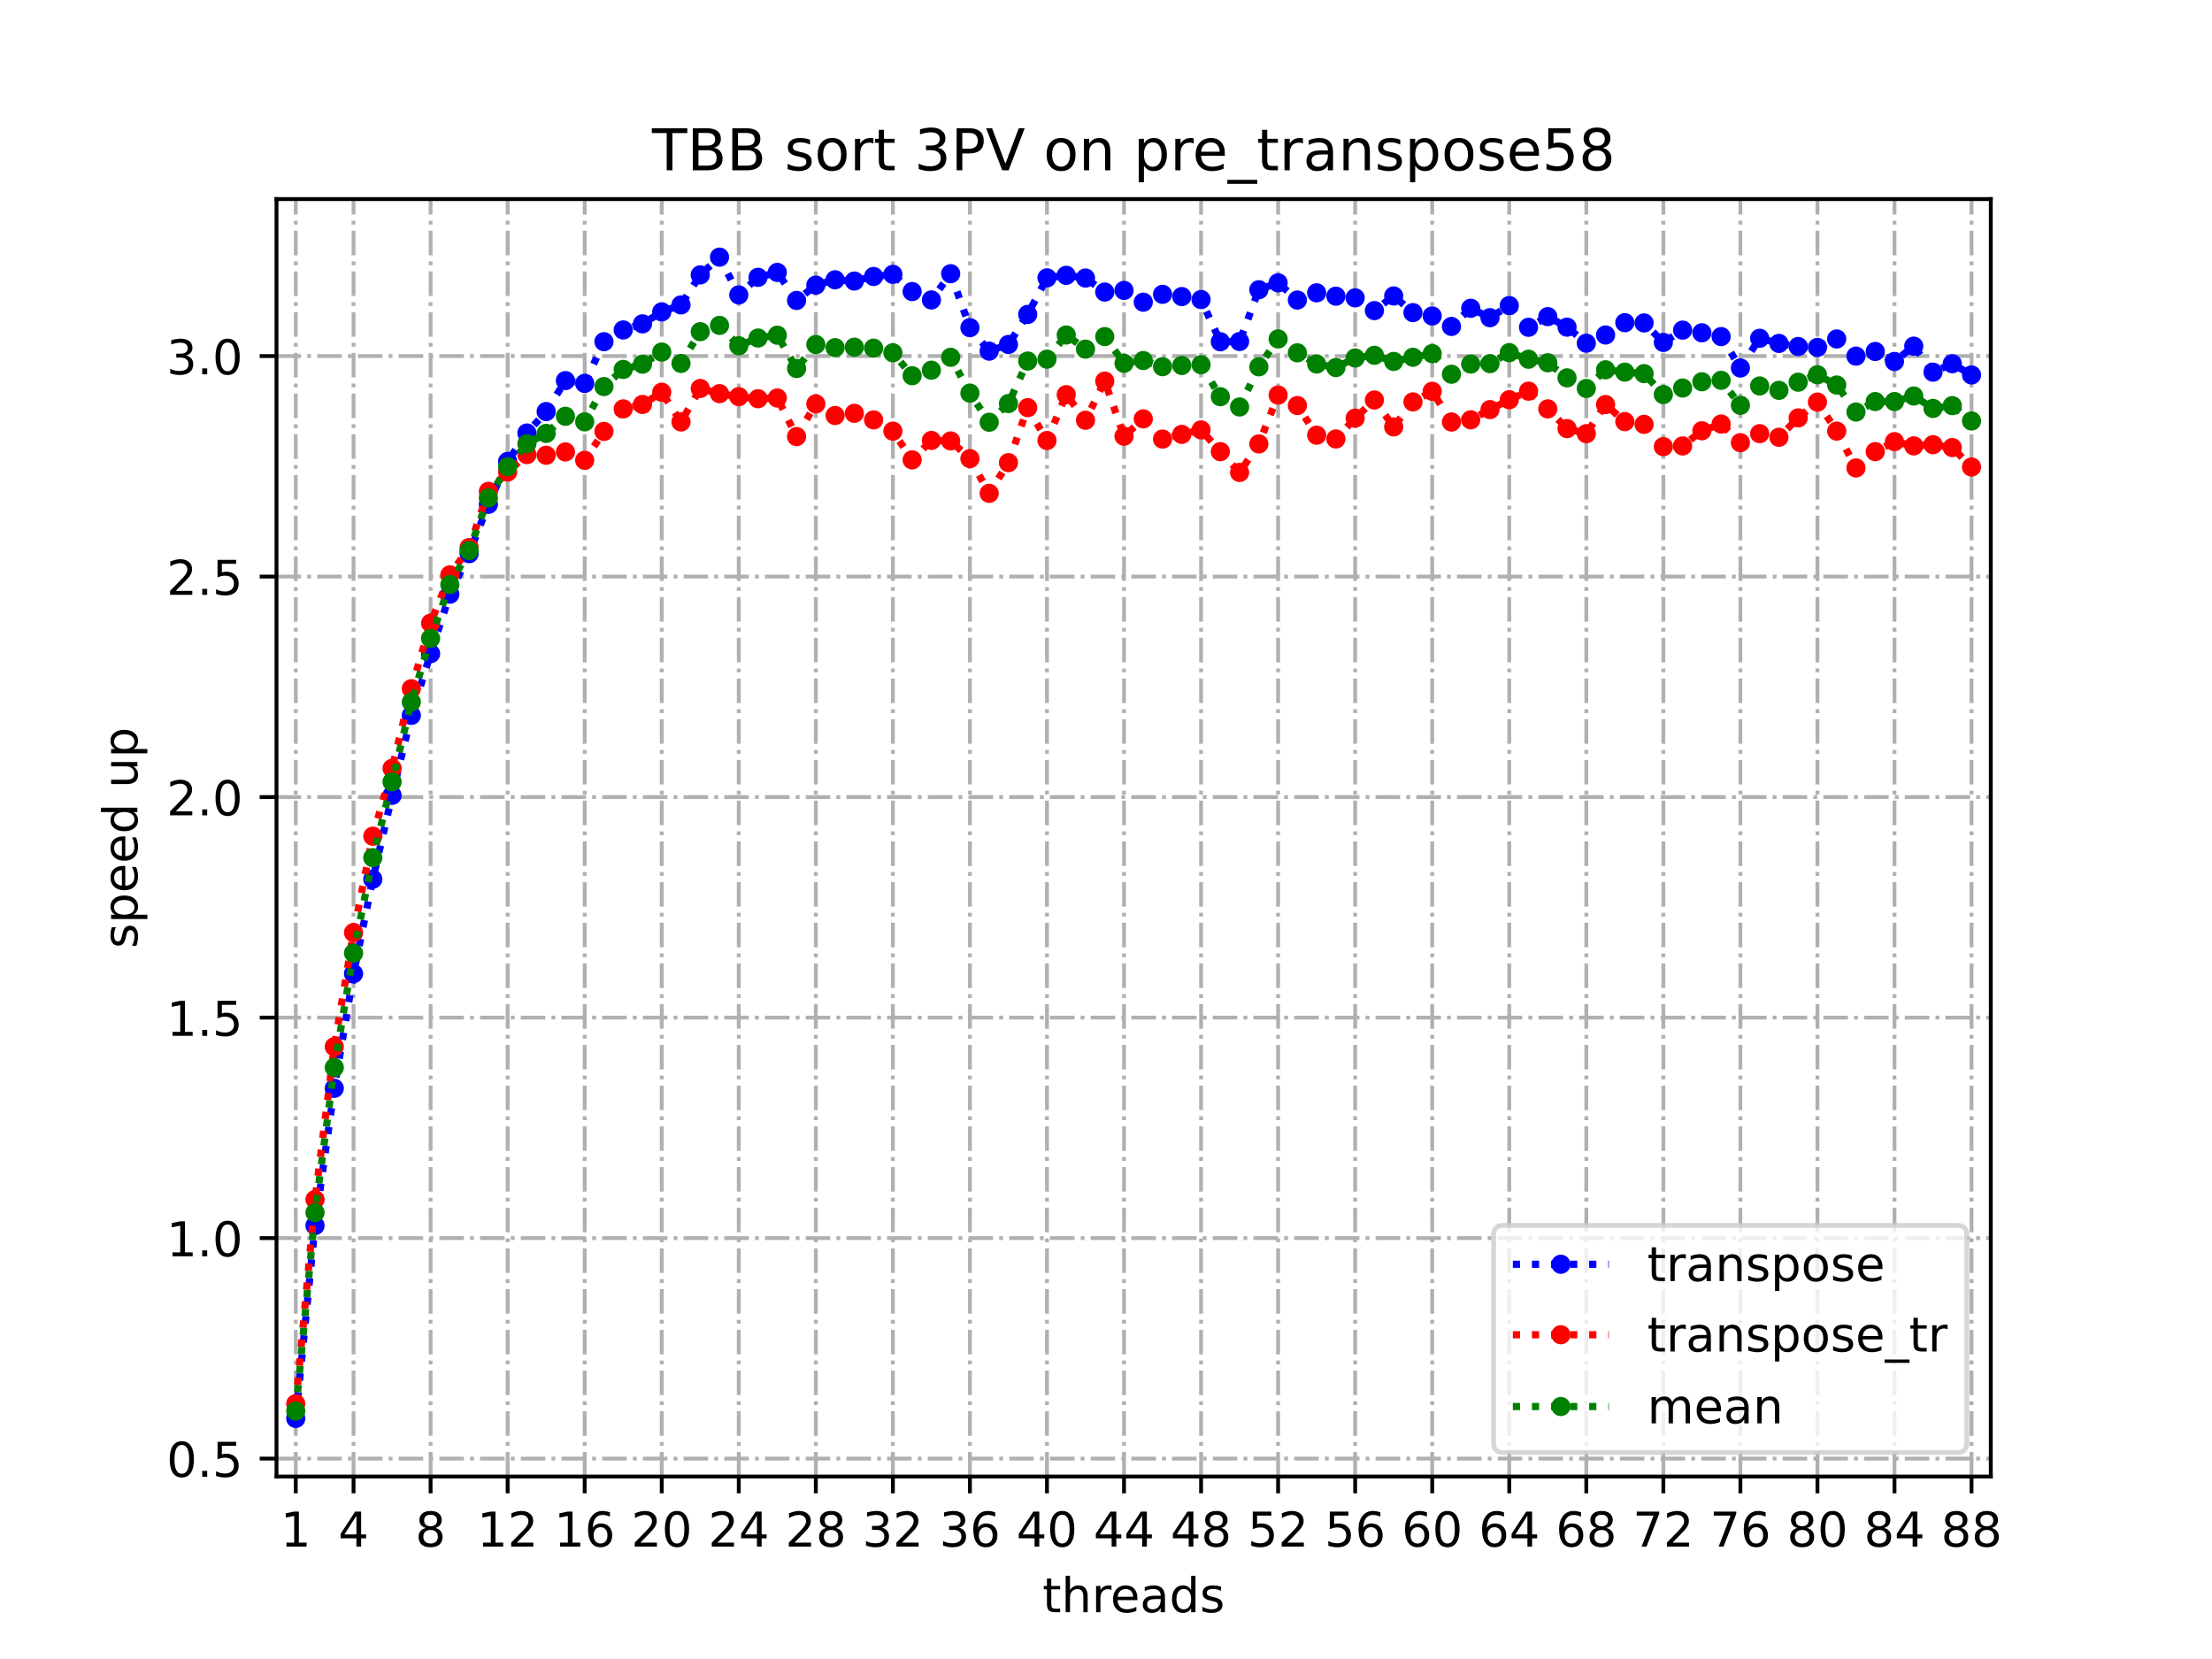 <?xml version="1.0" encoding="utf-8" standalone="no"?>
<!DOCTYPE svg PUBLIC "-//W3C//DTD SVG 1.1//EN"
  "http://www.w3.org/Graphics/SVG/1.1/DTD/svg11.dtd">
<!-- Created with matplotlib (https://matplotlib.org/) -->
<svg height="345.6pt" version="1.1" viewBox="0 0 460.8 345.6" width="460.8pt" xmlns="http://www.w3.org/2000/svg" xmlns:xlink="http://www.w3.org/1999/xlink">
 <defs>
  <style type="text/css">
*{stroke-linecap:butt;stroke-linejoin:round;}
  </style>
 </defs>
 <g id="figure_1">
  <g id="patch_1">
   <path d="M 0 345.6 
L 460.8 345.6 
L 460.8 0 
L 0 0 
z
" style="fill:#ffffff;"/>
  </g>
  <g id="axes_1">
   <g id="patch_2">
    <path d="M 57.6 307.584 
L 414.72 307.584 
L 414.72 41.472 
L 57.6 41.472 
z
" style="fill:#ffffff;"/>
   </g>
   <g id="matplotlib.axis_1">
    <g id="xtick_1">
     <g id="line2d_1">
      <path clip-path="url(#p7770725a67)" d="M 61.613 307.584 
L 61.613 41.472 
" style="fill:none;stroke:#b0b0b0;stroke-dasharray:5.12,1.28,0.8,1.28;stroke-dashoffset:0;stroke-width:0.8;"/>
     </g>
     <g id="line2d_2">
      <defs>
       <path d="M 0 0 
L 0 3.5 
" id="m48d5fe3451" style="stroke:#000000;stroke-width:0.8;"/>
      </defs>
      <g>
       <use style="stroke:#000000;stroke-width:0.8;" x="61.613" xlink:href="#m48d5fe3451" y="307.584"/>
      </g>
     </g>
     <g id="text_1">
      <!-- 1 -->
      <defs>
       <path d="M 12.406 8.297 
L 28.516 8.297 
L 28.516 63.922 
L 10.984 60.406 
L 10.984 69.391 
L 28.422 72.906 
L 38.281 72.906 
L 38.281 8.297 
L 54.391 8.297 
L 54.391 0 
L 12.406 0 
z
" id="DejaVuSans-49"/>
      </defs>
      <g transform="translate(58.431 322.182)scale(0.1 -0.1)">
       <use xlink:href="#DejaVuSans-49"/>
      </g>
     </g>
    </g>
    <g id="xtick_2">
     <g id="line2d_3">
      <path clip-path="url(#p7770725a67)" d="M 73.65 307.584 
L 73.65 41.472 
" style="fill:none;stroke:#b0b0b0;stroke-dasharray:5.12,1.28,0.8,1.28;stroke-dashoffset:0;stroke-width:0.8;"/>
     </g>
     <g id="line2d_4">
      <g>
       <use style="stroke:#000000;stroke-width:0.8;" x="73.65" xlink:href="#m48d5fe3451" y="307.584"/>
      </g>
     </g>
     <g id="text_2">
      <!-- 4 -->
      <defs>
       <path d="M 37.797 64.312 
L 12.891 25.391 
L 37.797 25.391 
z
M 35.203 72.906 
L 47.609 72.906 
L 47.609 25.391 
L 58.016 25.391 
L 58.016 17.188 
L 47.609 17.188 
L 47.609 0 
L 37.797 0 
L 37.797 17.188 
L 4.891 17.188 
L 4.891 26.703 
z
" id="DejaVuSans-52"/>
      </defs>
      <g transform="translate(70.469 322.182)scale(0.1 -0.1)">
       <use xlink:href="#DejaVuSans-52"/>
      </g>
     </g>
    </g>
    <g id="xtick_3">
     <g id="line2d_5">
      <path clip-path="url(#p7770725a67)" d="M 89.701 307.584 
L 89.701 41.472 
" style="fill:none;stroke:#b0b0b0;stroke-dasharray:5.12,1.28,0.8,1.28;stroke-dashoffset:0;stroke-width:0.8;"/>
     </g>
     <g id="line2d_6">
      <g>
       <use style="stroke:#000000;stroke-width:0.8;" x="89.701" xlink:href="#m48d5fe3451" y="307.584"/>
      </g>
     </g>
     <g id="text_3">
      <!-- 8 -->
      <defs>
       <path d="M 31.781 34.625 
Q 24.75 34.625 20.719 30.859 
Q 16.703 27.094 16.703 20.516 
Q 16.703 13.922 20.719 10.156 
Q 24.75 6.391 31.781 6.391 
Q 38.812 6.391 42.859 10.172 
Q 46.922 13.969 46.922 20.516 
Q 46.922 27.094 42.891 30.859 
Q 38.875 34.625 31.781 34.625 
z
M 21.922 38.812 
Q 15.578 40.375 12.031 44.719 
Q 8.5 49.078 8.5 55.328 
Q 8.5 64.062 14.719 69.141 
Q 20.953 74.219 31.781 74.219 
Q 42.672 74.219 48.875 69.141 
Q 55.078 64.062 55.078 55.328 
Q 55.078 49.078 51.531 44.719 
Q 48 40.375 41.703 38.812 
Q 48.828 37.156 52.797 32.312 
Q 56.781 27.484 56.781 20.516 
Q 56.781 9.906 50.312 4.234 
Q 43.844 -1.422 31.781 -1.422 
Q 19.734 -1.422 13.25 4.234 
Q 6.781 9.906 6.781 20.516 
Q 6.781 27.484 10.781 32.312 
Q 14.797 37.156 21.922 38.812 
z
M 18.312 54.391 
Q 18.312 48.734 21.844 45.562 
Q 25.391 42.391 31.781 42.391 
Q 38.141 42.391 41.719 45.562 
Q 45.312 48.734 45.312 54.391 
Q 45.312 60.062 41.719 63.234 
Q 38.141 66.406 31.781 66.406 
Q 25.391 66.406 21.844 63.234 
Q 18.312 60.062 18.312 54.391 
z
" id="DejaVuSans-56"/>
      </defs>
      <g transform="translate(86.519 322.182)scale(0.1 -0.1)">
       <use xlink:href="#DejaVuSans-56"/>
      </g>
     </g>
    </g>
    <g id="xtick_4">
     <g id="line2d_7">
      <path clip-path="url(#p7770725a67)" d="M 105.751 307.584 
L 105.751 41.472 
" style="fill:none;stroke:#b0b0b0;stroke-dasharray:5.12,1.28,0.8,1.28;stroke-dashoffset:0;stroke-width:0.8;"/>
     </g>
     <g id="line2d_8">
      <g>
       <use style="stroke:#000000;stroke-width:0.8;" x="105.751" xlink:href="#m48d5fe3451" y="307.584"/>
      </g>
     </g>
     <g id="text_4">
      <!-- 12 -->
      <defs>
       <path d="M 19.188 8.297 
L 53.609 8.297 
L 53.609 0 
L 7.328 0 
L 7.328 8.297 
Q 12.938 14.109 22.625 23.891 
Q 32.328 33.688 34.812 36.531 
Q 39.547 41.844 41.422 45.531 
Q 43.312 49.219 43.312 52.781 
Q 43.312 58.594 39.234 62.25 
Q 35.156 65.922 28.609 65.922 
Q 23.969 65.922 18.812 64.312 
Q 13.672 62.703 7.812 59.422 
L 7.812 69.391 
Q 13.766 71.781 18.938 73 
Q 24.125 74.219 28.422 74.219 
Q 39.75 74.219 46.484 68.547 
Q 53.219 62.891 53.219 53.422 
Q 53.219 48.922 51.531 44.891 
Q 49.859 40.875 45.406 35.406 
Q 44.188 33.984 37.641 27.219 
Q 31.109 20.453 19.188 8.297 
z
" id="DejaVuSans-50"/>
      </defs>
      <g transform="translate(99.389 322.182)scale(0.1 -0.1)">
       <use xlink:href="#DejaVuSans-49"/>
       <use x="63.623" xlink:href="#DejaVuSans-50"/>
      </g>
     </g>
    </g>
    <g id="xtick_5">
     <g id="line2d_9">
      <path clip-path="url(#p7770725a67)" d="M 121.801 307.584 
L 121.801 41.472 
" style="fill:none;stroke:#b0b0b0;stroke-dasharray:5.12,1.28,0.8,1.28;stroke-dashoffset:0;stroke-width:0.8;"/>
     </g>
     <g id="line2d_10">
      <g>
       <use style="stroke:#000000;stroke-width:0.8;" x="121.801" xlink:href="#m48d5fe3451" y="307.584"/>
      </g>
     </g>
     <g id="text_5">
      <!-- 16 -->
      <defs>
       <path d="M 33.016 40.375 
Q 26.375 40.375 22.484 35.828 
Q 18.609 31.297 18.609 23.391 
Q 18.609 15.531 22.484 10.953 
Q 26.375 6.391 33.016 6.391 
Q 39.656 6.391 43.531 10.953 
Q 47.406 15.531 47.406 23.391 
Q 47.406 31.297 43.531 35.828 
Q 39.656 40.375 33.016 40.375 
z
M 52.594 71.297 
L 52.594 62.312 
Q 48.875 64.062 45.094 64.984 
Q 41.312 65.922 37.594 65.922 
Q 27.828 65.922 22.672 59.328 
Q 17.531 52.734 16.797 39.406 
Q 19.672 43.656 24.016 45.922 
Q 28.375 48.188 33.594 48.188 
Q 44.578 48.188 50.953 41.516 
Q 57.328 34.859 57.328 23.391 
Q 57.328 12.156 50.688 5.359 
Q 44.047 -1.422 33.016 -1.422 
Q 20.359 -1.422 13.672 8.266 
Q 6.984 17.969 6.984 36.375 
Q 6.984 53.656 15.188 63.938 
Q 23.391 74.219 37.203 74.219 
Q 40.922 74.219 44.703 73.484 
Q 48.484 72.75 52.594 71.297 
z
" id="DejaVuSans-54"/>
      </defs>
      <g transform="translate(115.439 322.182)scale(0.1 -0.1)">
       <use xlink:href="#DejaVuSans-49"/>
       <use x="63.623" xlink:href="#DejaVuSans-54"/>
      </g>
     </g>
    </g>
    <g id="xtick_6">
     <g id="line2d_11">
      <path clip-path="url(#p7770725a67)" d="M 137.852 307.584 
L 137.852 41.472 
" style="fill:none;stroke:#b0b0b0;stroke-dasharray:5.12,1.28,0.8,1.28;stroke-dashoffset:0;stroke-width:0.8;"/>
     </g>
     <g id="line2d_12">
      <g>
       <use style="stroke:#000000;stroke-width:0.8;" x="137.852" xlink:href="#m48d5fe3451" y="307.584"/>
      </g>
     </g>
     <g id="text_6">
      <!-- 20 -->
      <defs>
       <path d="M 31.781 66.406 
Q 24.172 66.406 20.328 58.906 
Q 16.5 51.422 16.5 36.375 
Q 16.5 21.391 20.328 13.891 
Q 24.172 6.391 31.781 6.391 
Q 39.453 6.391 43.281 13.891 
Q 47.125 21.391 47.125 36.375 
Q 47.125 51.422 43.281 58.906 
Q 39.453 66.406 31.781 66.406 
z
M 31.781 74.219 
Q 44.047 74.219 50.516 64.516 
Q 56.984 54.828 56.984 36.375 
Q 56.984 17.969 50.516 8.266 
Q 44.047 -1.422 31.781 -1.422 
Q 19.531 -1.422 13.062 8.266 
Q 6.594 17.969 6.594 36.375 
Q 6.594 54.828 13.062 64.516 
Q 19.531 74.219 31.781 74.219 
z
" id="DejaVuSans-48"/>
      </defs>
      <g transform="translate(131.489 322.182)scale(0.1 -0.1)">
       <use xlink:href="#DejaVuSans-50"/>
       <use x="63.623" xlink:href="#DejaVuSans-48"/>
      </g>
     </g>
    </g>
    <g id="xtick_7">
     <g id="line2d_13">
      <path clip-path="url(#p7770725a67)" d="M 153.902 307.584 
L 153.902 41.472 
" style="fill:none;stroke:#b0b0b0;stroke-dasharray:5.12,1.28,0.8,1.28;stroke-dashoffset:0;stroke-width:0.8;"/>
     </g>
     <g id="line2d_14">
      <g>
       <use style="stroke:#000000;stroke-width:0.8;" x="153.902" xlink:href="#m48d5fe3451" y="307.584"/>
      </g>
     </g>
     <g id="text_7">
      <!-- 24 -->
      <g transform="translate(147.54 322.182)scale(0.1 -0.1)">
       <use xlink:href="#DejaVuSans-50"/>
       <use x="63.623" xlink:href="#DejaVuSans-52"/>
      </g>
     </g>
    </g>
    <g id="xtick_8">
     <g id="line2d_15">
      <path clip-path="url(#p7770725a67)" d="M 169.952 307.584 
L 169.952 41.472 
" style="fill:none;stroke:#b0b0b0;stroke-dasharray:5.12,1.28,0.8,1.28;stroke-dashoffset:0;stroke-width:0.8;"/>
     </g>
     <g id="line2d_16">
      <g>
       <use style="stroke:#000000;stroke-width:0.8;" x="169.952" xlink:href="#m48d5fe3451" y="307.584"/>
      </g>
     </g>
     <g id="text_8">
      <!-- 28 -->
      <g transform="translate(163.59 322.182)scale(0.1 -0.1)">
       <use xlink:href="#DejaVuSans-50"/>
       <use x="63.623" xlink:href="#DejaVuSans-56"/>
      </g>
     </g>
    </g>
    <g id="xtick_9">
     <g id="line2d_17">
      <path clip-path="url(#p7770725a67)" d="M 186.003 307.584 
L 186.003 41.472 
" style="fill:none;stroke:#b0b0b0;stroke-dasharray:5.12,1.28,0.8,1.28;stroke-dashoffset:0;stroke-width:0.8;"/>
     </g>
     <g id="line2d_18">
      <g>
       <use style="stroke:#000000;stroke-width:0.8;" x="186.003" xlink:href="#m48d5fe3451" y="307.584"/>
      </g>
     </g>
     <g id="text_9">
      <!-- 32 -->
      <defs>
       <path d="M 40.578 39.312 
Q 47.656 37.797 51.625 33 
Q 55.609 28.219 55.609 21.188 
Q 55.609 10.406 48.188 4.484 
Q 40.766 -1.422 27.094 -1.422 
Q 22.516 -1.422 17.656 -0.516 
Q 12.797 0.391 7.625 2.203 
L 7.625 11.719 
Q 11.719 9.328 16.594 8.109 
Q 21.484 6.891 26.812 6.891 
Q 36.078 6.891 40.938 10.547 
Q 45.797 14.203 45.797 21.188 
Q 45.797 27.641 41.281 31.266 
Q 36.766 34.906 28.719 34.906 
L 20.219 34.906 
L 20.219 43.016 
L 29.109 43.016 
Q 36.375 43.016 40.234 45.922 
Q 44.094 48.828 44.094 54.297 
Q 44.094 59.906 40.109 62.906 
Q 36.141 65.922 28.719 65.922 
Q 24.656 65.922 20.016 65.031 
Q 15.375 64.156 9.812 62.312 
L 9.812 71.094 
Q 15.438 72.656 20.344 73.438 
Q 25.25 74.219 29.594 74.219 
Q 40.828 74.219 47.359 69.109 
Q 53.906 64.016 53.906 55.328 
Q 53.906 49.266 50.438 45.094 
Q 46.969 40.922 40.578 39.312 
z
" id="DejaVuSans-51"/>
      </defs>
      <g transform="translate(179.64 322.182)scale(0.1 -0.1)">
       <use xlink:href="#DejaVuSans-51"/>
       <use x="63.623" xlink:href="#DejaVuSans-50"/>
      </g>
     </g>
    </g>
    <g id="xtick_10">
     <g id="line2d_19">
      <path clip-path="url(#p7770725a67)" d="M 202.053 307.584 
L 202.053 41.472 
" style="fill:none;stroke:#b0b0b0;stroke-dasharray:5.12,1.28,0.8,1.28;stroke-dashoffset:0;stroke-width:0.8;"/>
     </g>
     <g id="line2d_20">
      <g>
       <use style="stroke:#000000;stroke-width:0.8;" x="202.053" xlink:href="#m48d5fe3451" y="307.584"/>
      </g>
     </g>
     <g id="text_10">
      <!-- 36 -->
      <g transform="translate(195.691 322.182)scale(0.1 -0.1)">
       <use xlink:href="#DejaVuSans-51"/>
       <use x="63.623" xlink:href="#DejaVuSans-54"/>
      </g>
     </g>
    </g>
    <g id="xtick_11">
     <g id="line2d_21">
      <path clip-path="url(#p7770725a67)" d="M 218.103 307.584 
L 218.103 41.472 
" style="fill:none;stroke:#b0b0b0;stroke-dasharray:5.12,1.28,0.8,1.28;stroke-dashoffset:0;stroke-width:0.8;"/>
     </g>
     <g id="line2d_22">
      <g>
       <use style="stroke:#000000;stroke-width:0.8;" x="218.103" xlink:href="#m48d5fe3451" y="307.584"/>
      </g>
     </g>
     <g id="text_11">
      <!-- 40 -->
      <g transform="translate(211.741 322.182)scale(0.1 -0.1)">
       <use xlink:href="#DejaVuSans-52"/>
       <use x="63.623" xlink:href="#DejaVuSans-48"/>
      </g>
     </g>
    </g>
    <g id="xtick_12">
     <g id="line2d_23">
      <path clip-path="url(#p7770725a67)" d="M 234.154 307.584 
L 234.154 41.472 
" style="fill:none;stroke:#b0b0b0;stroke-dasharray:5.12,1.28,0.8,1.28;stroke-dashoffset:0;stroke-width:0.8;"/>
     </g>
     <g id="line2d_24">
      <g>
       <use style="stroke:#000000;stroke-width:0.8;" x="234.154" xlink:href="#m48d5fe3451" y="307.584"/>
      </g>
     </g>
     <g id="text_12">
      <!-- 44 -->
      <g transform="translate(227.791 322.182)scale(0.1 -0.1)">
       <use xlink:href="#DejaVuSans-52"/>
       <use x="63.623" xlink:href="#DejaVuSans-52"/>
      </g>
     </g>
    </g>
    <g id="xtick_13">
     <g id="line2d_25">
      <path clip-path="url(#p7770725a67)" d="M 250.204 307.584 
L 250.204 41.472 
" style="fill:none;stroke:#b0b0b0;stroke-dasharray:5.12,1.28,0.8,1.28;stroke-dashoffset:0;stroke-width:0.8;"/>
     </g>
     <g id="line2d_26">
      <g>
       <use style="stroke:#000000;stroke-width:0.8;" x="250.204" xlink:href="#m48d5fe3451" y="307.584"/>
      </g>
     </g>
     <g id="text_13">
      <!-- 48 -->
      <g transform="translate(243.842 322.182)scale(0.1 -0.1)">
       <use xlink:href="#DejaVuSans-52"/>
       <use x="63.623" xlink:href="#DejaVuSans-56"/>
      </g>
     </g>
    </g>
    <g id="xtick_14">
     <g id="line2d_27">
      <path clip-path="url(#p7770725a67)" d="M 266.254 307.584 
L 266.254 41.472 
" style="fill:none;stroke:#b0b0b0;stroke-dasharray:5.12,1.28,0.8,1.28;stroke-dashoffset:0;stroke-width:0.8;"/>
     </g>
     <g id="line2d_28">
      <g>
       <use style="stroke:#000000;stroke-width:0.8;" x="266.254" xlink:href="#m48d5fe3451" y="307.584"/>
      </g>
     </g>
     <g id="text_14">
      <!-- 52 -->
      <defs>
       <path d="M 10.797 72.906 
L 49.516 72.906 
L 49.516 64.594 
L 19.828 64.594 
L 19.828 46.734 
Q 21.969 47.469 24.109 47.828 
Q 26.266 48.188 28.422 48.188 
Q 40.625 48.188 47.75 41.5 
Q 54.891 34.812 54.891 23.391 
Q 54.891 11.625 47.562 5.094 
Q 40.234 -1.422 26.906 -1.422 
Q 22.312 -1.422 17.547 -0.641 
Q 12.797 0.141 7.719 1.703 
L 7.719 11.625 
Q 12.109 9.234 16.797 8.062 
Q 21.484 6.891 26.703 6.891 
Q 35.156 6.891 40.078 11.328 
Q 45.016 15.766 45.016 23.391 
Q 45.016 31 40.078 35.438 
Q 35.156 39.891 26.703 39.891 
Q 22.75 39.891 18.812 39.016 
Q 14.891 38.141 10.797 36.281 
z
" id="DejaVuSans-53"/>
      </defs>
      <g transform="translate(259.892 322.182)scale(0.1 -0.1)">
       <use xlink:href="#DejaVuSans-53"/>
       <use x="63.623" xlink:href="#DejaVuSans-50"/>
      </g>
     </g>
    </g>
    <g id="xtick_15">
     <g id="line2d_29">
      <path clip-path="url(#p7770725a67)" d="M 282.305 307.584 
L 282.305 41.472 
" style="fill:none;stroke:#b0b0b0;stroke-dasharray:5.12,1.28,0.8,1.28;stroke-dashoffset:0;stroke-width:0.8;"/>
     </g>
     <g id="line2d_30">
      <g>
       <use style="stroke:#000000;stroke-width:0.8;" x="282.305" xlink:href="#m48d5fe3451" y="307.584"/>
      </g>
     </g>
     <g id="text_15">
      <!-- 56 -->
      <g transform="translate(275.942 322.182)scale(0.1 -0.1)">
       <use xlink:href="#DejaVuSans-53"/>
       <use x="63.623" xlink:href="#DejaVuSans-54"/>
      </g>
     </g>
    </g>
    <g id="xtick_16">
     <g id="line2d_31">
      <path clip-path="url(#p7770725a67)" d="M 298.355 307.584 
L 298.355 41.472 
" style="fill:none;stroke:#b0b0b0;stroke-dasharray:5.12,1.28,0.8,1.28;stroke-dashoffset:0;stroke-width:0.8;"/>
     </g>
     <g id="line2d_32">
      <g>
       <use style="stroke:#000000;stroke-width:0.8;" x="298.355" xlink:href="#m48d5fe3451" y="307.584"/>
      </g>
     </g>
     <g id="text_16">
      <!-- 60 -->
      <g transform="translate(291.993 322.182)scale(0.1 -0.1)">
       <use xlink:href="#DejaVuSans-54"/>
       <use x="63.623" xlink:href="#DejaVuSans-48"/>
      </g>
     </g>
    </g>
    <g id="xtick_17">
     <g id="line2d_33">
      <path clip-path="url(#p7770725a67)" d="M 314.405 307.584 
L 314.405 41.472 
" style="fill:none;stroke:#b0b0b0;stroke-dasharray:5.12,1.28,0.8,1.28;stroke-dashoffset:0;stroke-width:0.8;"/>
     </g>
     <g id="line2d_34">
      <g>
       <use style="stroke:#000000;stroke-width:0.8;" x="314.405" xlink:href="#m48d5fe3451" y="307.584"/>
      </g>
     </g>
     <g id="text_17">
      <!-- 64 -->
      <g transform="translate(308.043 322.182)scale(0.1 -0.1)">
       <use xlink:href="#DejaVuSans-54"/>
       <use x="63.623" xlink:href="#DejaVuSans-52"/>
      </g>
     </g>
    </g>
    <g id="xtick_18">
     <g id="line2d_35">
      <path clip-path="url(#p7770725a67)" d="M 330.456 307.584 
L 330.456 41.472 
" style="fill:none;stroke:#b0b0b0;stroke-dasharray:5.12,1.28,0.8,1.28;stroke-dashoffset:0;stroke-width:0.8;"/>
     </g>
     <g id="line2d_36">
      <g>
       <use style="stroke:#000000;stroke-width:0.8;" x="330.456" xlink:href="#m48d5fe3451" y="307.584"/>
      </g>
     </g>
     <g id="text_18">
      <!-- 68 -->
      <g transform="translate(324.093 322.182)scale(0.1 -0.1)">
       <use xlink:href="#DejaVuSans-54"/>
       <use x="63.623" xlink:href="#DejaVuSans-56"/>
      </g>
     </g>
    </g>
    <g id="xtick_19">
     <g id="line2d_37">
      <path clip-path="url(#p7770725a67)" d="M 346.506 307.584 
L 346.506 41.472 
" style="fill:none;stroke:#b0b0b0;stroke-dasharray:5.12,1.28,0.8,1.28;stroke-dashoffset:0;stroke-width:0.8;"/>
     </g>
     <g id="line2d_38">
      <g>
       <use style="stroke:#000000;stroke-width:0.8;" x="346.506" xlink:href="#m48d5fe3451" y="307.584"/>
      </g>
     </g>
     <g id="text_19">
      <!-- 72 -->
      <defs>
       <path d="M 8.203 72.906 
L 55.078 72.906 
L 55.078 68.703 
L 28.609 0 
L 18.312 0 
L 43.219 64.594 
L 8.203 64.594 
z
" id="DejaVuSans-55"/>
      </defs>
      <g transform="translate(340.144 322.182)scale(0.1 -0.1)">
       <use xlink:href="#DejaVuSans-55"/>
       <use x="63.623" xlink:href="#DejaVuSans-50"/>
      </g>
     </g>
    </g>
    <g id="xtick_20">
     <g id="line2d_39">
      <path clip-path="url(#p7770725a67)" d="M 362.556 307.584 
L 362.556 41.472 
" style="fill:none;stroke:#b0b0b0;stroke-dasharray:5.12,1.28,0.8,1.28;stroke-dashoffset:0;stroke-width:0.8;"/>
     </g>
     <g id="line2d_40">
      <g>
       <use style="stroke:#000000;stroke-width:0.8;" x="362.556" xlink:href="#m48d5fe3451" y="307.584"/>
      </g>
     </g>
     <g id="text_20">
      <!-- 76 -->
      <g transform="translate(356.194 322.182)scale(0.1 -0.1)">
       <use xlink:href="#DejaVuSans-55"/>
       <use x="63.623" xlink:href="#DejaVuSans-54"/>
      </g>
     </g>
    </g>
    <g id="xtick_21">
     <g id="line2d_41">
      <path clip-path="url(#p7770725a67)" d="M 378.607 307.584 
L 378.607 41.472 
" style="fill:none;stroke:#b0b0b0;stroke-dasharray:5.12,1.28,0.8,1.28;stroke-dashoffset:0;stroke-width:0.8;"/>
     </g>
     <g id="line2d_42">
      <g>
       <use style="stroke:#000000;stroke-width:0.8;" x="378.607" xlink:href="#m48d5fe3451" y="307.584"/>
      </g>
     </g>
     <g id="text_21">
      <!-- 80 -->
      <g transform="translate(372.244 322.182)scale(0.1 -0.1)">
       <use xlink:href="#DejaVuSans-56"/>
       <use x="63.623" xlink:href="#DejaVuSans-48"/>
      </g>
     </g>
    </g>
    <g id="xtick_22">
     <g id="line2d_43">
      <path clip-path="url(#p7770725a67)" d="M 394.657 307.584 
L 394.657 41.472 
" style="fill:none;stroke:#b0b0b0;stroke-dasharray:5.12,1.28,0.8,1.28;stroke-dashoffset:0;stroke-width:0.8;"/>
     </g>
     <g id="line2d_44">
      <g>
       <use style="stroke:#000000;stroke-width:0.8;" x="394.657" xlink:href="#m48d5fe3451" y="307.584"/>
      </g>
     </g>
     <g id="text_22">
      <!-- 84 -->
      <g transform="translate(388.295 322.182)scale(0.1 -0.1)">
       <use xlink:href="#DejaVuSans-56"/>
       <use x="63.623" xlink:href="#DejaVuSans-52"/>
      </g>
     </g>
    </g>
    <g id="xtick_23">
     <g id="line2d_45">
      <path clip-path="url(#p7770725a67)" d="M 410.707 307.584 
L 410.707 41.472 
" style="fill:none;stroke:#b0b0b0;stroke-dasharray:5.12,1.28,0.8,1.28;stroke-dashoffset:0;stroke-width:0.8;"/>
     </g>
     <g id="line2d_46">
      <g>
       <use style="stroke:#000000;stroke-width:0.8;" x="410.707" xlink:href="#m48d5fe3451" y="307.584"/>
      </g>
     </g>
     <g id="text_23">
      <!-- 88 -->
      <g transform="translate(404.345 322.182)scale(0.1 -0.1)">
       <use xlink:href="#DejaVuSans-56"/>
       <use x="63.623" xlink:href="#DejaVuSans-56"/>
      </g>
     </g>
    </g>
    <g id="text_24">
     <!-- threads -->
     <defs>
      <path d="M 18.312 70.219 
L 18.312 54.688 
L 36.812 54.688 
L 36.812 47.703 
L 18.312 47.703 
L 18.312 18.016 
Q 18.312 11.328 20.141 9.422 
Q 21.969 7.516 27.594 7.516 
L 36.812 7.516 
L 36.812 0 
L 27.594 0 
Q 17.188 0 13.234 3.875 
Q 9.281 7.766 9.281 18.016 
L 9.281 47.703 
L 2.688 47.703 
L 2.688 54.688 
L 9.281 54.688 
L 9.281 70.219 
z
" id="DejaVuSans-116"/>
      <path d="M 54.891 33.016 
L 54.891 0 
L 45.906 0 
L 45.906 32.719 
Q 45.906 40.484 42.875 44.328 
Q 39.844 48.188 33.797 48.188 
Q 26.516 48.188 22.312 43.547 
Q 18.109 38.922 18.109 30.906 
L 18.109 0 
L 9.078 0 
L 9.078 75.984 
L 18.109 75.984 
L 18.109 46.188 
Q 21.344 51.125 25.703 53.562 
Q 30.078 56 35.797 56 
Q 45.219 56 50.047 50.172 
Q 54.891 44.344 54.891 33.016 
z
" id="DejaVuSans-104"/>
      <path d="M 41.109 46.297 
Q 39.594 47.172 37.812 47.578 
Q 36.031 48 33.891 48 
Q 26.266 48 22.188 43.047 
Q 18.109 38.094 18.109 28.812 
L 18.109 0 
L 9.078 0 
L 9.078 54.688 
L 18.109 54.688 
L 18.109 46.188 
Q 20.953 51.172 25.484 53.578 
Q 30.031 56 36.531 56 
Q 37.453 56 38.578 55.875 
Q 39.703 55.766 41.062 55.516 
z
" id="DejaVuSans-114"/>
      <path d="M 56.203 29.594 
L 56.203 25.203 
L 14.891 25.203 
Q 15.484 15.922 20.484 11.062 
Q 25.484 6.203 34.422 6.203 
Q 39.594 6.203 44.453 7.469 
Q 49.312 8.734 54.109 11.281 
L 54.109 2.781 
Q 49.266 0.734 44.188 -0.344 
Q 39.109 -1.422 33.891 -1.422 
Q 20.797 -1.422 13.156 6.188 
Q 5.516 13.812 5.516 26.812 
Q 5.516 40.234 12.766 48.109 
Q 20.016 56 32.328 56 
Q 43.359 56 49.781 48.891 
Q 56.203 41.797 56.203 29.594 
z
M 47.219 32.234 
Q 47.125 39.594 43.094 43.984 
Q 39.062 48.391 32.422 48.391 
Q 24.906 48.391 20.391 44.141 
Q 15.875 39.891 15.188 32.172 
z
" id="DejaVuSans-101"/>
      <path d="M 34.281 27.484 
Q 23.391 27.484 19.188 25 
Q 14.984 22.516 14.984 16.5 
Q 14.984 11.719 18.141 8.906 
Q 21.297 6.109 26.703 6.109 
Q 34.188 6.109 38.703 11.406 
Q 43.219 16.703 43.219 25.484 
L 43.219 27.484 
z
M 52.203 31.203 
L 52.203 0 
L 43.219 0 
L 43.219 8.297 
Q 40.141 3.328 35.547 0.953 
Q 30.953 -1.422 24.312 -1.422 
Q 15.922 -1.422 10.953 3.297 
Q 6 8.016 6 15.922 
Q 6 25.141 12.172 29.828 
Q 18.359 34.516 30.609 34.516 
L 43.219 34.516 
L 43.219 35.406 
Q 43.219 41.609 39.141 45 
Q 35.062 48.391 27.688 48.391 
Q 23 48.391 18.547 47.266 
Q 14.109 46.141 10.016 43.891 
L 10.016 52.203 
Q 14.938 54.109 19.578 55.047 
Q 24.219 56 28.609 56 
Q 40.484 56 46.344 49.844 
Q 52.203 43.703 52.203 31.203 
z
" id="DejaVuSans-97"/>
      <path d="M 45.406 46.391 
L 45.406 75.984 
L 54.391 75.984 
L 54.391 0 
L 45.406 0 
L 45.406 8.203 
Q 42.578 3.328 38.25 0.953 
Q 33.938 -1.422 27.875 -1.422 
Q 17.969 -1.422 11.734 6.484 
Q 5.516 14.406 5.516 27.297 
Q 5.516 40.188 11.734 48.094 
Q 17.969 56 27.875 56 
Q 33.938 56 38.25 53.625 
Q 42.578 51.266 45.406 46.391 
z
M 14.797 27.297 
Q 14.797 17.391 18.875 11.75 
Q 22.953 6.109 30.078 6.109 
Q 37.203 6.109 41.297 11.75 
Q 45.406 17.391 45.406 27.297 
Q 45.406 37.203 41.297 42.844 
Q 37.203 48.484 30.078 48.484 
Q 22.953 48.484 18.875 42.844 
Q 14.797 37.203 14.797 27.297 
z
" id="DejaVuSans-100"/>
      <path d="M 44.281 53.078 
L 44.281 44.578 
Q 40.484 46.531 36.375 47.5 
Q 32.281 48.484 27.875 48.484 
Q 21.188 48.484 17.844 46.438 
Q 14.5 44.391 14.5 40.281 
Q 14.5 37.156 16.891 35.375 
Q 19.281 33.594 26.516 31.984 
L 29.594 31.297 
Q 39.156 29.25 43.188 25.516 
Q 47.219 21.781 47.219 15.094 
Q 47.219 7.469 41.188 3.016 
Q 35.156 -1.422 24.609 -1.422 
Q 20.219 -1.422 15.453 -0.562 
Q 10.688 0.297 5.422 2 
L 5.422 11.281 
Q 10.406 8.688 15.234 7.391 
Q 20.062 6.109 24.812 6.109 
Q 31.156 6.109 34.562 8.281 
Q 37.984 10.453 37.984 14.406 
Q 37.984 18.062 35.516 20.016 
Q 33.062 21.969 24.703 23.781 
L 21.578 24.516 
Q 13.234 26.266 9.516 29.906 
Q 5.812 33.547 5.812 39.891 
Q 5.812 47.609 11.281 51.797 
Q 16.75 56 26.812 56 
Q 31.781 56 36.172 55.266 
Q 40.578 54.547 44.281 53.078 
z
" id="DejaVuSans-115"/>
     </defs>
     <g transform="translate(217.169 335.861)scale(0.1 -0.1)">
      <use xlink:href="#DejaVuSans-116"/>
      <use x="39.209" xlink:href="#DejaVuSans-104"/>
      <use x="102.588" xlink:href="#DejaVuSans-114"/>
      <use x="141.451" xlink:href="#DejaVuSans-101"/>
      <use x="202.975" xlink:href="#DejaVuSans-97"/>
      <use x="264.254" xlink:href="#DejaVuSans-100"/>
      <use x="327.73" xlink:href="#DejaVuSans-115"/>
     </g>
    </g>
   </g>
   <g id="matplotlib.axis_2">
    <g id="ytick_1">
     <g id="line2d_47">
      <path clip-path="url(#p7770725a67)" d="M 57.6 303.85 
L 414.72 303.85 
" style="fill:none;stroke:#b0b0b0;stroke-dasharray:5.12,1.28,0.8,1.28;stroke-dashoffset:0;stroke-width:0.8;"/>
     </g>
     <g id="line2d_48">
      <defs>
       <path d="M 0 0 
L -3.5 0 
" id="m349a4b2b39" style="stroke:#000000;stroke-width:0.8;"/>
      </defs>
      <g>
       <use style="stroke:#000000;stroke-width:0.8;" x="57.6" xlink:href="#m349a4b2b39" y="303.85"/>
      </g>
     </g>
     <g id="text_25">
      <!-- 0.5 -->
      <defs>
       <path d="M 10.688 12.406 
L 21 12.406 
L 21 0 
L 10.688 0 
z
" id="DejaVuSans-46"/>
      </defs>
      <g transform="translate(34.697 307.649)scale(0.1 -0.1)">
       <use xlink:href="#DejaVuSans-48"/>
       <use x="63.623" xlink:href="#DejaVuSans-46"/>
       <use x="95.41" xlink:href="#DejaVuSans-53"/>
      </g>
     </g>
    </g>
    <g id="ytick_2">
     <g id="line2d_49">
      <path clip-path="url(#p7770725a67)" d="M 57.6 257.916 
L 414.72 257.916 
" style="fill:none;stroke:#b0b0b0;stroke-dasharray:5.12,1.28,0.8,1.28;stroke-dashoffset:0;stroke-width:0.8;"/>
     </g>
     <g id="line2d_50">
      <g>
       <use style="stroke:#000000;stroke-width:0.8;" x="57.6" xlink:href="#m349a4b2b39" y="257.916"/>
      </g>
     </g>
     <g id="text_26">
      <!-- 1.0 -->
      <g transform="translate(34.697 261.715)scale(0.1 -0.1)">
       <use xlink:href="#DejaVuSans-49"/>
       <use x="63.623" xlink:href="#DejaVuSans-46"/>
       <use x="95.41" xlink:href="#DejaVuSans-48"/>
      </g>
     </g>
    </g>
    <g id="ytick_3">
     <g id="line2d_51">
      <path clip-path="url(#p7770725a67)" d="M 57.6 211.982 
L 414.72 211.982 
" style="fill:none;stroke:#b0b0b0;stroke-dasharray:5.12,1.28,0.8,1.28;stroke-dashoffset:0;stroke-width:0.8;"/>
     </g>
     <g id="line2d_52">
      <g>
       <use style="stroke:#000000;stroke-width:0.8;" x="57.6" xlink:href="#m349a4b2b39" y="211.982"/>
      </g>
     </g>
     <g id="text_27">
      <!-- 1.5 -->
      <g transform="translate(34.697 215.781)scale(0.1 -0.1)">
       <use xlink:href="#DejaVuSans-49"/>
       <use x="63.623" xlink:href="#DejaVuSans-46"/>
       <use x="95.41" xlink:href="#DejaVuSans-53"/>
      </g>
     </g>
    </g>
    <g id="ytick_4">
     <g id="line2d_53">
      <path clip-path="url(#p7770725a67)" d="M 57.6 166.048 
L 414.72 166.048 
" style="fill:none;stroke:#b0b0b0;stroke-dasharray:5.12,1.28,0.8,1.28;stroke-dashoffset:0;stroke-width:0.8;"/>
     </g>
     <g id="line2d_54">
      <g>
       <use style="stroke:#000000;stroke-width:0.8;" x="57.6" xlink:href="#m349a4b2b39" y="166.048"/>
      </g>
     </g>
     <g id="text_28">
      <!-- 2.0 -->
      <g transform="translate(34.697 169.847)scale(0.1 -0.1)">
       <use xlink:href="#DejaVuSans-50"/>
       <use x="63.623" xlink:href="#DejaVuSans-46"/>
       <use x="95.41" xlink:href="#DejaVuSans-48"/>
      </g>
     </g>
    </g>
    <g id="ytick_5">
     <g id="line2d_55">
      <path clip-path="url(#p7770725a67)" d="M 57.6 120.114 
L 414.72 120.114 
" style="fill:none;stroke:#b0b0b0;stroke-dasharray:5.12,1.28,0.8,1.28;stroke-dashoffset:0;stroke-width:0.8;"/>
     </g>
     <g id="line2d_56">
      <g>
       <use style="stroke:#000000;stroke-width:0.8;" x="57.6" xlink:href="#m349a4b2b39" y="120.114"/>
      </g>
     </g>
     <g id="text_29">
      <!-- 2.5 -->
      <g transform="translate(34.697 123.913)scale(0.1 -0.1)">
       <use xlink:href="#DejaVuSans-50"/>
       <use x="63.623" xlink:href="#DejaVuSans-46"/>
       <use x="95.41" xlink:href="#DejaVuSans-53"/>
      </g>
     </g>
    </g>
    <g id="ytick_6">
     <g id="line2d_57">
      <path clip-path="url(#p7770725a67)" d="M 57.6 74.18 
L 414.72 74.18 
" style="fill:none;stroke:#b0b0b0;stroke-dasharray:5.12,1.28,0.8,1.28;stroke-dashoffset:0;stroke-width:0.8;"/>
     </g>
     <g id="line2d_58">
      <g>
       <use style="stroke:#000000;stroke-width:0.8;" x="57.6" xlink:href="#m349a4b2b39" y="74.18"/>
      </g>
     </g>
     <g id="text_30">
      <!-- 3.0 -->
      <g transform="translate(34.697 77.979)scale(0.1 -0.1)">
       <use xlink:href="#DejaVuSans-51"/>
       <use x="63.623" xlink:href="#DejaVuSans-46"/>
       <use x="95.41" xlink:href="#DejaVuSans-48"/>
      </g>
     </g>
    </g>
    <g id="text_31">
     <!-- speed up -->
     <defs>
      <path d="M 18.109 8.203 
L 18.109 -20.797 
L 9.078 -20.797 
L 9.078 54.688 
L 18.109 54.688 
L 18.109 46.391 
Q 20.953 51.266 25.266 53.625 
Q 29.594 56 35.594 56 
Q 45.562 56 51.781 48.094 
Q 58.016 40.188 58.016 27.297 
Q 58.016 14.406 51.781 6.484 
Q 45.562 -1.422 35.594 -1.422 
Q 29.594 -1.422 25.266 0.953 
Q 20.953 3.328 18.109 8.203 
z
M 48.688 27.297 
Q 48.688 37.203 44.609 42.844 
Q 40.531 48.484 33.406 48.484 
Q 26.266 48.484 22.188 42.844 
Q 18.109 37.203 18.109 27.297 
Q 18.109 17.391 22.188 11.75 
Q 26.266 6.109 33.406 6.109 
Q 40.531 6.109 44.609 11.75 
Q 48.688 17.391 48.688 27.297 
z
" id="DejaVuSans-112"/>
      <path id="DejaVuSans-32"/>
      <path d="M 8.5 21.578 
L 8.5 54.688 
L 17.484 54.688 
L 17.484 21.922 
Q 17.484 14.156 20.5 10.266 
Q 23.531 6.391 29.594 6.391 
Q 36.859 6.391 41.078 11.031 
Q 45.312 15.672 45.312 23.688 
L 45.312 54.688 
L 54.297 54.688 
L 54.297 0 
L 45.312 0 
L 45.312 8.406 
Q 42.047 3.422 37.719 1 
Q 33.406 -1.422 27.688 -1.422 
Q 18.266 -1.422 13.375 4.438 
Q 8.5 10.297 8.5 21.578 
z
M 31.109 56 
z
" id="DejaVuSans-117"/>
     </defs>
     <g transform="translate(28.617 197.566)rotate(-90)scale(0.1 -0.1)">
      <use xlink:href="#DejaVuSans-115"/>
      <use x="52.1" xlink:href="#DejaVuSans-112"/>
      <use x="115.576" xlink:href="#DejaVuSans-101"/>
      <use x="177.1" xlink:href="#DejaVuSans-101"/>
      <use x="238.623" xlink:href="#DejaVuSans-100"/>
      <use x="302.1" xlink:href="#DejaVuSans-32"/>
      <use x="333.887" xlink:href="#DejaVuSans-117"/>
      <use x="397.266" xlink:href="#DejaVuSans-112"/>
     </g>
    </g>
   </g>
   <g id="line2d_59">
    <path clip-path="url(#p7770725a67)" d="M 61.613 295.488 
L 65.625 255.311 
L 69.638 226.718 
L 73.65 202.83 
L 77.663 183.149 
L 81.676 165.685 
L 85.688 149.023 
L 89.701 136.17 
L 93.713 123.788 
L 97.726 115.334 
L 101.738 105.066 
L 105.751 96.126 
L 109.764 90.204 
L 113.776 85.736 
L 117.789 79.287 
L 121.801 79.872 
L 125.814 71.182 
L 129.827 68.736 
L 133.839 67.466 
L 137.852 64.973 
L 141.864 63.518 
L 145.877 57.264 
L 149.889 53.568 
L 153.902 61.436 
L 157.915 57.773 
L 161.927 56.75 
L 165.94 62.589 
L 169.952 59.402 
L 173.965 58.286 
L 177.978 58.545 
L 181.99 57.593 
L 186.003 57.158 
L 190.015 60.737 
L 194.028 62.483 
L 198.04 57.018 
L 202.053 68.259 
L 206.066 73.153 
L 210.078 71.759 
L 214.091 65.499 
L 218.103 57.882 
L 222.116 57.357 
L 226.129 57.917 
L 230.141 60.839 
L 234.154 60.499 
L 238.166 62.953 
L 242.179 61.312 
L 246.191 61.784 
L 250.204 62.404 
L 254.217 71.193 
L 258.229 71.141 
L 262.242 60.357 
L 266.254 58.915 
L 270.267 62.507 
L 274.28 61.001 
L 278.292 61.699 
L 282.305 62.052 
L 286.317 64.706 
L 290.33 61.657 
L 294.342 65.125 
L 298.355 65.822 
L 302.368 68.004 
L 306.38 64.218 
L 310.393 66.179 
L 314.405 63.653 
L 318.418 68.184 
L 322.431 65.962 
L 326.443 68.151 
L 330.456 71.499 
L 334.468 69.785 
L 338.481 67.219 
L 342.493 67.271 
L 346.506 71.338 
L 350.519 68.771 
L 354.531 69.324 
L 358.544 70.118 
L 362.556 76.658 
L 366.569 70.47 
L 370.582 71.539 
L 374.594 72.183 
L 378.607 72.375 
L 382.619 70.61 
L 386.632 74.19 
L 390.644 73.219 
L 394.657 75.301 
L 398.67 72.11 
L 402.682 77.532 
L 406.695 75.766 
L 410.707 78.113 
" style="fill:none;stroke:#0000ff;stroke-dasharray:1.5,2.475;stroke-dashoffset:0;stroke-width:1.5;"/>
    <defs>
     <path d="M 0 1.5 
C 0.398 1.5 0.779 1.342 1.061 1.061 
C 1.342 0.779 1.5 0.398 1.5 0 
C 1.5 -0.398 1.342 -0.779 1.061 -1.061 
C 0.779 -1.342 0.398 -1.5 0 -1.5 
C -0.398 -1.5 -0.779 -1.342 -1.061 -1.061 
C -1.342 -0.779 -1.5 -0.398 -1.5 0 
C -1.5 0.398 -1.342 0.779 -1.061 1.061 
C -0.779 1.342 -0.398 1.5 0 1.5 
z
" id="me7ac005e29" style="stroke:#0000ff;"/>
    </defs>
    <g clip-path="url(#p7770725a67)">
     <use style="fill:#0000ff;stroke:#0000ff;" x="61.613" xlink:href="#me7ac005e29" y="295.488"/>
     <use style="fill:#0000ff;stroke:#0000ff;" x="65.625" xlink:href="#me7ac005e29" y="255.311"/>
     <use style="fill:#0000ff;stroke:#0000ff;" x="69.638" xlink:href="#me7ac005e29" y="226.718"/>
     <use style="fill:#0000ff;stroke:#0000ff;" x="73.65" xlink:href="#me7ac005e29" y="202.83"/>
     <use style="fill:#0000ff;stroke:#0000ff;" x="77.663" xlink:href="#me7ac005e29" y="183.149"/>
     <use style="fill:#0000ff;stroke:#0000ff;" x="81.676" xlink:href="#me7ac005e29" y="165.685"/>
     <use style="fill:#0000ff;stroke:#0000ff;" x="85.688" xlink:href="#me7ac005e29" y="149.023"/>
     <use style="fill:#0000ff;stroke:#0000ff;" x="89.701" xlink:href="#me7ac005e29" y="136.17"/>
     <use style="fill:#0000ff;stroke:#0000ff;" x="93.713" xlink:href="#me7ac005e29" y="123.788"/>
     <use style="fill:#0000ff;stroke:#0000ff;" x="97.726" xlink:href="#me7ac005e29" y="115.334"/>
     <use style="fill:#0000ff;stroke:#0000ff;" x="101.738" xlink:href="#me7ac005e29" y="105.066"/>
     <use style="fill:#0000ff;stroke:#0000ff;" x="105.751" xlink:href="#me7ac005e29" y="96.126"/>
     <use style="fill:#0000ff;stroke:#0000ff;" x="109.764" xlink:href="#me7ac005e29" y="90.204"/>
     <use style="fill:#0000ff;stroke:#0000ff;" x="113.776" xlink:href="#me7ac005e29" y="85.736"/>
     <use style="fill:#0000ff;stroke:#0000ff;" x="117.789" xlink:href="#me7ac005e29" y="79.287"/>
     <use style="fill:#0000ff;stroke:#0000ff;" x="121.801" xlink:href="#me7ac005e29" y="79.872"/>
     <use style="fill:#0000ff;stroke:#0000ff;" x="125.814" xlink:href="#me7ac005e29" y="71.182"/>
     <use style="fill:#0000ff;stroke:#0000ff;" x="129.827" xlink:href="#me7ac005e29" y="68.736"/>
     <use style="fill:#0000ff;stroke:#0000ff;" x="133.839" xlink:href="#me7ac005e29" y="67.466"/>
     <use style="fill:#0000ff;stroke:#0000ff;" x="137.852" xlink:href="#me7ac005e29" y="64.973"/>
     <use style="fill:#0000ff;stroke:#0000ff;" x="141.864" xlink:href="#me7ac005e29" y="63.518"/>
     <use style="fill:#0000ff;stroke:#0000ff;" x="145.877" xlink:href="#me7ac005e29" y="57.264"/>
     <use style="fill:#0000ff;stroke:#0000ff;" x="149.889" xlink:href="#me7ac005e29" y="53.568"/>
     <use style="fill:#0000ff;stroke:#0000ff;" x="153.902" xlink:href="#me7ac005e29" y="61.436"/>
     <use style="fill:#0000ff;stroke:#0000ff;" x="157.915" xlink:href="#me7ac005e29" y="57.773"/>
     <use style="fill:#0000ff;stroke:#0000ff;" x="161.927" xlink:href="#me7ac005e29" y="56.75"/>
     <use style="fill:#0000ff;stroke:#0000ff;" x="165.94" xlink:href="#me7ac005e29" y="62.589"/>
     <use style="fill:#0000ff;stroke:#0000ff;" x="169.952" xlink:href="#me7ac005e29" y="59.402"/>
     <use style="fill:#0000ff;stroke:#0000ff;" x="173.965" xlink:href="#me7ac005e29" y="58.286"/>
     <use style="fill:#0000ff;stroke:#0000ff;" x="177.978" xlink:href="#me7ac005e29" y="58.545"/>
     <use style="fill:#0000ff;stroke:#0000ff;" x="181.99" xlink:href="#me7ac005e29" y="57.593"/>
     <use style="fill:#0000ff;stroke:#0000ff;" x="186.003" xlink:href="#me7ac005e29" y="57.158"/>
     <use style="fill:#0000ff;stroke:#0000ff;" x="190.015" xlink:href="#me7ac005e29" y="60.737"/>
     <use style="fill:#0000ff;stroke:#0000ff;" x="194.028" xlink:href="#me7ac005e29" y="62.483"/>
     <use style="fill:#0000ff;stroke:#0000ff;" x="198.04" xlink:href="#me7ac005e29" y="57.018"/>
     <use style="fill:#0000ff;stroke:#0000ff;" x="202.053" xlink:href="#me7ac005e29" y="68.259"/>
     <use style="fill:#0000ff;stroke:#0000ff;" x="206.066" xlink:href="#me7ac005e29" y="73.153"/>
     <use style="fill:#0000ff;stroke:#0000ff;" x="210.078" xlink:href="#me7ac005e29" y="71.759"/>
     <use style="fill:#0000ff;stroke:#0000ff;" x="214.091" xlink:href="#me7ac005e29" y="65.499"/>
     <use style="fill:#0000ff;stroke:#0000ff;" x="218.103" xlink:href="#me7ac005e29" y="57.882"/>
     <use style="fill:#0000ff;stroke:#0000ff;" x="222.116" xlink:href="#me7ac005e29" y="57.357"/>
     <use style="fill:#0000ff;stroke:#0000ff;" x="226.129" xlink:href="#me7ac005e29" y="57.917"/>
     <use style="fill:#0000ff;stroke:#0000ff;" x="230.141" xlink:href="#me7ac005e29" y="60.839"/>
     <use style="fill:#0000ff;stroke:#0000ff;" x="234.154" xlink:href="#me7ac005e29" y="60.499"/>
     <use style="fill:#0000ff;stroke:#0000ff;" x="238.166" xlink:href="#me7ac005e29" y="62.953"/>
     <use style="fill:#0000ff;stroke:#0000ff;" x="242.179" xlink:href="#me7ac005e29" y="61.312"/>
     <use style="fill:#0000ff;stroke:#0000ff;" x="246.191" xlink:href="#me7ac005e29" y="61.784"/>
     <use style="fill:#0000ff;stroke:#0000ff;" x="250.204" xlink:href="#me7ac005e29" y="62.404"/>
     <use style="fill:#0000ff;stroke:#0000ff;" x="254.217" xlink:href="#me7ac005e29" y="71.193"/>
     <use style="fill:#0000ff;stroke:#0000ff;" x="258.229" xlink:href="#me7ac005e29" y="71.141"/>
     <use style="fill:#0000ff;stroke:#0000ff;" x="262.242" xlink:href="#me7ac005e29" y="60.357"/>
     <use style="fill:#0000ff;stroke:#0000ff;" x="266.254" xlink:href="#me7ac005e29" y="58.915"/>
     <use style="fill:#0000ff;stroke:#0000ff;" x="270.267" xlink:href="#me7ac005e29" y="62.507"/>
     <use style="fill:#0000ff;stroke:#0000ff;" x="274.28" xlink:href="#me7ac005e29" y="61.001"/>
     <use style="fill:#0000ff;stroke:#0000ff;" x="278.292" xlink:href="#me7ac005e29" y="61.699"/>
     <use style="fill:#0000ff;stroke:#0000ff;" x="282.305" xlink:href="#me7ac005e29" y="62.052"/>
     <use style="fill:#0000ff;stroke:#0000ff;" x="286.317" xlink:href="#me7ac005e29" y="64.706"/>
     <use style="fill:#0000ff;stroke:#0000ff;" x="290.33" xlink:href="#me7ac005e29" y="61.657"/>
     <use style="fill:#0000ff;stroke:#0000ff;" x="294.342" xlink:href="#me7ac005e29" y="65.125"/>
     <use style="fill:#0000ff;stroke:#0000ff;" x="298.355" xlink:href="#me7ac005e29" y="65.822"/>
     <use style="fill:#0000ff;stroke:#0000ff;" x="302.368" xlink:href="#me7ac005e29" y="68.004"/>
     <use style="fill:#0000ff;stroke:#0000ff;" x="306.38" xlink:href="#me7ac005e29" y="64.218"/>
     <use style="fill:#0000ff;stroke:#0000ff;" x="310.393" xlink:href="#me7ac005e29" y="66.179"/>
     <use style="fill:#0000ff;stroke:#0000ff;" x="314.405" xlink:href="#me7ac005e29" y="63.653"/>
     <use style="fill:#0000ff;stroke:#0000ff;" x="318.418" xlink:href="#me7ac005e29" y="68.184"/>
     <use style="fill:#0000ff;stroke:#0000ff;" x="322.431" xlink:href="#me7ac005e29" y="65.962"/>
     <use style="fill:#0000ff;stroke:#0000ff;" x="326.443" xlink:href="#me7ac005e29" y="68.151"/>
     <use style="fill:#0000ff;stroke:#0000ff;" x="330.456" xlink:href="#me7ac005e29" y="71.499"/>
     <use style="fill:#0000ff;stroke:#0000ff;" x="334.468" xlink:href="#me7ac005e29" y="69.785"/>
     <use style="fill:#0000ff;stroke:#0000ff;" x="338.481" xlink:href="#me7ac005e29" y="67.219"/>
     <use style="fill:#0000ff;stroke:#0000ff;" x="342.493" xlink:href="#me7ac005e29" y="67.271"/>
     <use style="fill:#0000ff;stroke:#0000ff;" x="346.506" xlink:href="#me7ac005e29" y="71.338"/>
     <use style="fill:#0000ff;stroke:#0000ff;" x="350.519" xlink:href="#me7ac005e29" y="68.771"/>
     <use style="fill:#0000ff;stroke:#0000ff;" x="354.531" xlink:href="#me7ac005e29" y="69.324"/>
     <use style="fill:#0000ff;stroke:#0000ff;" x="358.544" xlink:href="#me7ac005e29" y="70.118"/>
     <use style="fill:#0000ff;stroke:#0000ff;" x="362.556" xlink:href="#me7ac005e29" y="76.658"/>
     <use style="fill:#0000ff;stroke:#0000ff;" x="366.569" xlink:href="#me7ac005e29" y="70.47"/>
     <use style="fill:#0000ff;stroke:#0000ff;" x="370.582" xlink:href="#me7ac005e29" y="71.539"/>
     <use style="fill:#0000ff;stroke:#0000ff;" x="374.594" xlink:href="#me7ac005e29" y="72.183"/>
     <use style="fill:#0000ff;stroke:#0000ff;" x="378.607" xlink:href="#me7ac005e29" y="72.375"/>
     <use style="fill:#0000ff;stroke:#0000ff;" x="382.619" xlink:href="#me7ac005e29" y="70.61"/>
     <use style="fill:#0000ff;stroke:#0000ff;" x="386.632" xlink:href="#me7ac005e29" y="74.19"/>
     <use style="fill:#0000ff;stroke:#0000ff;" x="390.644" xlink:href="#me7ac005e29" y="73.219"/>
     <use style="fill:#0000ff;stroke:#0000ff;" x="394.657" xlink:href="#me7ac005e29" y="75.301"/>
     <use style="fill:#0000ff;stroke:#0000ff;" x="398.67" xlink:href="#me7ac005e29" y="72.11"/>
     <use style="fill:#0000ff;stroke:#0000ff;" x="402.682" xlink:href="#me7ac005e29" y="77.532"/>
     <use style="fill:#0000ff;stroke:#0000ff;" x="406.695" xlink:href="#me7ac005e29" y="75.766"/>
     <use style="fill:#0000ff;stroke:#0000ff;" x="410.707" xlink:href="#me7ac005e29" y="78.113"/>
    </g>
   </g>
   <g id="line2d_60">
    <path clip-path="url(#p7770725a67)" d="M 61.613 292.418 
L 65.625 249.879 
L 69.638 218.042 
L 73.65 194.279 
L 77.663 174.199 
L 81.676 160.065 
L 85.688 143.474 
L 89.701 129.816 
L 93.713 119.762 
L 97.726 114.07 
L 101.738 102.368 
L 105.751 98.329 
L 109.764 94.7 
L 113.776 94.837 
L 117.789 94.147 
L 121.801 95.893 
L 125.814 89.868 
L 129.827 85.181 
L 133.839 84.256 
L 137.852 81.711 
L 141.864 87.9 
L 145.877 80.925 
L 149.889 82.008 
L 153.902 82.628 
L 157.915 83.061 
L 161.927 82.909 
L 165.94 90.945 
L 169.952 84.144 
L 173.965 86.558 
L 177.978 86.099 
L 181.99 87.47 
L 186.003 89.818 
L 190.015 95.8 
L 194.028 91.748 
L 198.04 91.852 
L 202.053 95.539 
L 206.066 102.773 
L 210.078 96.377 
L 214.091 84.921 
L 218.103 91.765 
L 222.116 82.218 
L 226.129 87.543 
L 230.141 79.396 
L 234.154 90.874 
L 238.166 87.261 
L 242.179 91.468 
L 246.191 90.488 
L 250.204 89.557 
L 254.217 94.085 
L 258.229 98.421 
L 262.242 92.476 
L 266.254 82.298 
L 270.267 84.481 
L 274.28 90.66 
L 278.292 91.445 
L 282.305 87.108 
L 286.317 83.326 
L 290.33 88.932 
L 294.342 83.72 
L 298.355 81.51 
L 302.368 87.914 
L 306.38 87.456 
L 310.393 85.326 
L 314.405 83.275 
L 318.418 81.487 
L 322.431 85.18 
L 326.443 89.283 
L 330.456 90.346 
L 334.468 84.279 
L 338.481 87.832 
L 342.493 88.403 
L 346.506 93.045 
L 350.519 92.898 
L 354.531 89.736 
L 358.544 88.335 
L 362.556 92.213 
L 366.569 90.337 
L 370.582 91.095 
L 374.594 87.053 
L 378.607 83.767 
L 382.619 89.809 
L 386.632 97.479 
L 390.644 94.086 
L 394.657 92.001 
L 398.67 92.884 
L 402.682 92.633 
L 406.695 93.235 
L 410.707 97.286 
" style="fill:none;stroke:#ff0000;stroke-dasharray:1.5,2.475;stroke-dashoffset:0;stroke-width:1.5;"/>
    <defs>
     <path d="M 0 1.5 
C 0.398 1.5 0.779 1.342 1.061 1.061 
C 1.342 0.779 1.5 0.398 1.5 0 
C 1.5 -0.398 1.342 -0.779 1.061 -1.061 
C 0.779 -1.342 0.398 -1.5 0 -1.5 
C -0.398 -1.5 -0.779 -1.342 -1.061 -1.061 
C -1.342 -0.779 -1.5 -0.398 -1.5 0 
C -1.5 0.398 -1.342 0.779 -1.061 1.061 
C -0.779 1.342 -0.398 1.5 0 1.5 
z
" id="md0f28dd6f2" style="stroke:#ff0000;"/>
    </defs>
    <g clip-path="url(#p7770725a67)">
     <use style="fill:#ff0000;stroke:#ff0000;" x="61.613" xlink:href="#md0f28dd6f2" y="292.418"/>
     <use style="fill:#ff0000;stroke:#ff0000;" x="65.625" xlink:href="#md0f28dd6f2" y="249.879"/>
     <use style="fill:#ff0000;stroke:#ff0000;" x="69.638" xlink:href="#md0f28dd6f2" y="218.042"/>
     <use style="fill:#ff0000;stroke:#ff0000;" x="73.65" xlink:href="#md0f28dd6f2" y="194.279"/>
     <use style="fill:#ff0000;stroke:#ff0000;" x="77.663" xlink:href="#md0f28dd6f2" y="174.199"/>
     <use style="fill:#ff0000;stroke:#ff0000;" x="81.676" xlink:href="#md0f28dd6f2" y="160.065"/>
     <use style="fill:#ff0000;stroke:#ff0000;" x="85.688" xlink:href="#md0f28dd6f2" y="143.474"/>
     <use style="fill:#ff0000;stroke:#ff0000;" x="89.701" xlink:href="#md0f28dd6f2" y="129.816"/>
     <use style="fill:#ff0000;stroke:#ff0000;" x="93.713" xlink:href="#md0f28dd6f2" y="119.762"/>
     <use style="fill:#ff0000;stroke:#ff0000;" x="97.726" xlink:href="#md0f28dd6f2" y="114.07"/>
     <use style="fill:#ff0000;stroke:#ff0000;" x="101.738" xlink:href="#md0f28dd6f2" y="102.368"/>
     <use style="fill:#ff0000;stroke:#ff0000;" x="105.751" xlink:href="#md0f28dd6f2" y="98.329"/>
     <use style="fill:#ff0000;stroke:#ff0000;" x="109.764" xlink:href="#md0f28dd6f2" y="94.7"/>
     <use style="fill:#ff0000;stroke:#ff0000;" x="113.776" xlink:href="#md0f28dd6f2" y="94.837"/>
     <use style="fill:#ff0000;stroke:#ff0000;" x="117.789" xlink:href="#md0f28dd6f2" y="94.147"/>
     <use style="fill:#ff0000;stroke:#ff0000;" x="121.801" xlink:href="#md0f28dd6f2" y="95.893"/>
     <use style="fill:#ff0000;stroke:#ff0000;" x="125.814" xlink:href="#md0f28dd6f2" y="89.868"/>
     <use style="fill:#ff0000;stroke:#ff0000;" x="129.827" xlink:href="#md0f28dd6f2" y="85.181"/>
     <use style="fill:#ff0000;stroke:#ff0000;" x="133.839" xlink:href="#md0f28dd6f2" y="84.256"/>
     <use style="fill:#ff0000;stroke:#ff0000;" x="137.852" xlink:href="#md0f28dd6f2" y="81.711"/>
     <use style="fill:#ff0000;stroke:#ff0000;" x="141.864" xlink:href="#md0f28dd6f2" y="87.9"/>
     <use style="fill:#ff0000;stroke:#ff0000;" x="145.877" xlink:href="#md0f28dd6f2" y="80.925"/>
     <use style="fill:#ff0000;stroke:#ff0000;" x="149.889" xlink:href="#md0f28dd6f2" y="82.008"/>
     <use style="fill:#ff0000;stroke:#ff0000;" x="153.902" xlink:href="#md0f28dd6f2" y="82.628"/>
     <use style="fill:#ff0000;stroke:#ff0000;" x="157.915" xlink:href="#md0f28dd6f2" y="83.061"/>
     <use style="fill:#ff0000;stroke:#ff0000;" x="161.927" xlink:href="#md0f28dd6f2" y="82.909"/>
     <use style="fill:#ff0000;stroke:#ff0000;" x="165.94" xlink:href="#md0f28dd6f2" y="90.945"/>
     <use style="fill:#ff0000;stroke:#ff0000;" x="169.952" xlink:href="#md0f28dd6f2" y="84.144"/>
     <use style="fill:#ff0000;stroke:#ff0000;" x="173.965" xlink:href="#md0f28dd6f2" y="86.558"/>
     <use style="fill:#ff0000;stroke:#ff0000;" x="177.978" xlink:href="#md0f28dd6f2" y="86.099"/>
     <use style="fill:#ff0000;stroke:#ff0000;" x="181.99" xlink:href="#md0f28dd6f2" y="87.47"/>
     <use style="fill:#ff0000;stroke:#ff0000;" x="186.003" xlink:href="#md0f28dd6f2" y="89.818"/>
     <use style="fill:#ff0000;stroke:#ff0000;" x="190.015" xlink:href="#md0f28dd6f2" y="95.8"/>
     <use style="fill:#ff0000;stroke:#ff0000;" x="194.028" xlink:href="#md0f28dd6f2" y="91.748"/>
     <use style="fill:#ff0000;stroke:#ff0000;" x="198.04" xlink:href="#md0f28dd6f2" y="91.852"/>
     <use style="fill:#ff0000;stroke:#ff0000;" x="202.053" xlink:href="#md0f28dd6f2" y="95.539"/>
     <use style="fill:#ff0000;stroke:#ff0000;" x="206.066" xlink:href="#md0f28dd6f2" y="102.773"/>
     <use style="fill:#ff0000;stroke:#ff0000;" x="210.078" xlink:href="#md0f28dd6f2" y="96.377"/>
     <use style="fill:#ff0000;stroke:#ff0000;" x="214.091" xlink:href="#md0f28dd6f2" y="84.921"/>
     <use style="fill:#ff0000;stroke:#ff0000;" x="218.103" xlink:href="#md0f28dd6f2" y="91.765"/>
     <use style="fill:#ff0000;stroke:#ff0000;" x="222.116" xlink:href="#md0f28dd6f2" y="82.218"/>
     <use style="fill:#ff0000;stroke:#ff0000;" x="226.129" xlink:href="#md0f28dd6f2" y="87.543"/>
     <use style="fill:#ff0000;stroke:#ff0000;" x="230.141" xlink:href="#md0f28dd6f2" y="79.396"/>
     <use style="fill:#ff0000;stroke:#ff0000;" x="234.154" xlink:href="#md0f28dd6f2" y="90.874"/>
     <use style="fill:#ff0000;stroke:#ff0000;" x="238.166" xlink:href="#md0f28dd6f2" y="87.261"/>
     <use style="fill:#ff0000;stroke:#ff0000;" x="242.179" xlink:href="#md0f28dd6f2" y="91.468"/>
     <use style="fill:#ff0000;stroke:#ff0000;" x="246.191" xlink:href="#md0f28dd6f2" y="90.488"/>
     <use style="fill:#ff0000;stroke:#ff0000;" x="250.204" xlink:href="#md0f28dd6f2" y="89.557"/>
     <use style="fill:#ff0000;stroke:#ff0000;" x="254.217" xlink:href="#md0f28dd6f2" y="94.085"/>
     <use style="fill:#ff0000;stroke:#ff0000;" x="258.229" xlink:href="#md0f28dd6f2" y="98.421"/>
     <use style="fill:#ff0000;stroke:#ff0000;" x="262.242" xlink:href="#md0f28dd6f2" y="92.476"/>
     <use style="fill:#ff0000;stroke:#ff0000;" x="266.254" xlink:href="#md0f28dd6f2" y="82.298"/>
     <use style="fill:#ff0000;stroke:#ff0000;" x="270.267" xlink:href="#md0f28dd6f2" y="84.481"/>
     <use style="fill:#ff0000;stroke:#ff0000;" x="274.28" xlink:href="#md0f28dd6f2" y="90.66"/>
     <use style="fill:#ff0000;stroke:#ff0000;" x="278.292" xlink:href="#md0f28dd6f2" y="91.445"/>
     <use style="fill:#ff0000;stroke:#ff0000;" x="282.305" xlink:href="#md0f28dd6f2" y="87.108"/>
     <use style="fill:#ff0000;stroke:#ff0000;" x="286.317" xlink:href="#md0f28dd6f2" y="83.326"/>
     <use style="fill:#ff0000;stroke:#ff0000;" x="290.33" xlink:href="#md0f28dd6f2" y="88.932"/>
     <use style="fill:#ff0000;stroke:#ff0000;" x="294.342" xlink:href="#md0f28dd6f2" y="83.72"/>
     <use style="fill:#ff0000;stroke:#ff0000;" x="298.355" xlink:href="#md0f28dd6f2" y="81.51"/>
     <use style="fill:#ff0000;stroke:#ff0000;" x="302.368" xlink:href="#md0f28dd6f2" y="87.914"/>
     <use style="fill:#ff0000;stroke:#ff0000;" x="306.38" xlink:href="#md0f28dd6f2" y="87.456"/>
     <use style="fill:#ff0000;stroke:#ff0000;" x="310.393" xlink:href="#md0f28dd6f2" y="85.326"/>
     <use style="fill:#ff0000;stroke:#ff0000;" x="314.405" xlink:href="#md0f28dd6f2" y="83.275"/>
     <use style="fill:#ff0000;stroke:#ff0000;" x="318.418" xlink:href="#md0f28dd6f2" y="81.487"/>
     <use style="fill:#ff0000;stroke:#ff0000;" x="322.431" xlink:href="#md0f28dd6f2" y="85.18"/>
     <use style="fill:#ff0000;stroke:#ff0000;" x="326.443" xlink:href="#md0f28dd6f2" y="89.283"/>
     <use style="fill:#ff0000;stroke:#ff0000;" x="330.456" xlink:href="#md0f28dd6f2" y="90.346"/>
     <use style="fill:#ff0000;stroke:#ff0000;" x="334.468" xlink:href="#md0f28dd6f2" y="84.279"/>
     <use style="fill:#ff0000;stroke:#ff0000;" x="338.481" xlink:href="#md0f28dd6f2" y="87.832"/>
     <use style="fill:#ff0000;stroke:#ff0000;" x="342.493" xlink:href="#md0f28dd6f2" y="88.403"/>
     <use style="fill:#ff0000;stroke:#ff0000;" x="346.506" xlink:href="#md0f28dd6f2" y="93.045"/>
     <use style="fill:#ff0000;stroke:#ff0000;" x="350.519" xlink:href="#md0f28dd6f2" y="92.898"/>
     <use style="fill:#ff0000;stroke:#ff0000;" x="354.531" xlink:href="#md0f28dd6f2" y="89.736"/>
     <use style="fill:#ff0000;stroke:#ff0000;" x="358.544" xlink:href="#md0f28dd6f2" y="88.335"/>
     <use style="fill:#ff0000;stroke:#ff0000;" x="362.556" xlink:href="#md0f28dd6f2" y="92.213"/>
     <use style="fill:#ff0000;stroke:#ff0000;" x="366.569" xlink:href="#md0f28dd6f2" y="90.337"/>
     <use style="fill:#ff0000;stroke:#ff0000;" x="370.582" xlink:href="#md0f28dd6f2" y="91.095"/>
     <use style="fill:#ff0000;stroke:#ff0000;" x="374.594" xlink:href="#md0f28dd6f2" y="87.053"/>
     <use style="fill:#ff0000;stroke:#ff0000;" x="378.607" xlink:href="#md0f28dd6f2" y="83.767"/>
     <use style="fill:#ff0000;stroke:#ff0000;" x="382.619" xlink:href="#md0f28dd6f2" y="89.809"/>
     <use style="fill:#ff0000;stroke:#ff0000;" x="386.632" xlink:href="#md0f28dd6f2" y="97.479"/>
     <use style="fill:#ff0000;stroke:#ff0000;" x="390.644" xlink:href="#md0f28dd6f2" y="94.086"/>
     <use style="fill:#ff0000;stroke:#ff0000;" x="394.657" xlink:href="#md0f28dd6f2" y="92.001"/>
     <use style="fill:#ff0000;stroke:#ff0000;" x="398.67" xlink:href="#md0f28dd6f2" y="92.884"/>
     <use style="fill:#ff0000;stroke:#ff0000;" x="402.682" xlink:href="#md0f28dd6f2" y="92.633"/>
     <use style="fill:#ff0000;stroke:#ff0000;" x="406.695" xlink:href="#md0f28dd6f2" y="93.235"/>
     <use style="fill:#ff0000;stroke:#ff0000;" x="410.707" xlink:href="#md0f28dd6f2" y="97.286"/>
    </g>
   </g>
   <g id="line2d_61">
    <path clip-path="url(#p7770725a67)" d="M 61.613 293.953 
L 65.625 252.595 
L 69.638 222.38 
L 73.65 198.554 
L 77.663 178.674 
L 81.676 162.875 
L 85.688 146.249 
L 89.701 132.993 
L 93.713 121.775 
L 97.726 114.702 
L 101.738 103.717 
L 105.751 97.227 
L 109.764 92.452 
L 113.776 90.287 
L 117.789 86.717 
L 121.801 87.883 
L 125.814 80.525 
L 129.827 76.958 
L 133.839 75.861 
L 137.852 73.342 
L 141.864 75.709 
L 145.877 69.094 
L 149.889 67.788 
L 153.902 72.032 
L 157.915 70.417 
L 161.927 69.829 
L 165.94 76.767 
L 169.952 71.773 
L 173.965 72.422 
L 177.978 72.322 
L 181.99 72.531 
L 186.003 73.488 
L 190.015 78.269 
L 194.028 77.116 
L 198.04 74.435 
L 202.053 81.899 
L 206.066 87.963 
L 210.078 84.068 
L 214.091 75.21 
L 218.103 74.823 
L 222.116 69.787 
L 226.129 72.73 
L 230.141 70.117 
L 234.154 75.687 
L 238.166 75.107 
L 242.179 76.39 
L 246.191 76.136 
L 250.204 75.981 
L 254.217 82.639 
L 258.229 84.781 
L 262.242 76.417 
L 266.254 70.607 
L 270.267 73.494 
L 274.28 75.831 
L 278.292 76.572 
L 282.305 74.58 
L 286.317 74.016 
L 290.33 75.294 
L 294.342 74.423 
L 298.355 73.666 
L 302.368 77.959 
L 306.38 75.837 
L 310.393 75.753 
L 314.405 73.464 
L 318.418 74.835 
L 322.431 75.571 
L 326.443 78.717 
L 330.456 80.923 
L 334.468 77.032 
L 338.481 77.526 
L 342.493 77.837 
L 346.506 82.191 
L 350.519 80.834 
L 354.531 79.53 
L 358.544 79.226 
L 362.556 84.435 
L 366.569 80.403 
L 370.582 81.317 
L 374.594 79.618 
L 378.607 78.071 
L 382.619 80.21 
L 386.632 85.835 
L 390.644 83.653 
L 394.657 83.651 
L 398.67 82.497 
L 402.682 85.082 
L 406.695 84.501 
L 410.707 87.7 
" style="fill:none;stroke:#008000;stroke-dasharray:1.5,2.475;stroke-dashoffset:0;stroke-width:1.5;"/>
    <defs>
     <path d="M 0 1.5 
C 0.398 1.5 0.779 1.342 1.061 1.061 
C 1.342 0.779 1.5 0.398 1.5 0 
C 1.5 -0.398 1.342 -0.779 1.061 -1.061 
C 0.779 -1.342 0.398 -1.5 0 -1.5 
C -0.398 -1.5 -0.779 -1.342 -1.061 -1.061 
C -1.342 -0.779 -1.5 -0.398 -1.5 0 
C -1.5 0.398 -1.342 0.779 -1.061 1.061 
C -0.779 1.342 -0.398 1.5 0 1.5 
z
" id="m1b6c6857de" style="stroke:#008000;"/>
    </defs>
    <g clip-path="url(#p7770725a67)">
     <use style="fill:#008000;stroke:#008000;" x="61.613" xlink:href="#m1b6c6857de" y="293.953"/>
     <use style="fill:#008000;stroke:#008000;" x="65.625" xlink:href="#m1b6c6857de" y="252.595"/>
     <use style="fill:#008000;stroke:#008000;" x="69.638" xlink:href="#m1b6c6857de" y="222.38"/>
     <use style="fill:#008000;stroke:#008000;" x="73.65" xlink:href="#m1b6c6857de" y="198.554"/>
     <use style="fill:#008000;stroke:#008000;" x="77.663" xlink:href="#m1b6c6857de" y="178.674"/>
     <use style="fill:#008000;stroke:#008000;" x="81.676" xlink:href="#m1b6c6857de" y="162.875"/>
     <use style="fill:#008000;stroke:#008000;" x="85.688" xlink:href="#m1b6c6857de" y="146.249"/>
     <use style="fill:#008000;stroke:#008000;" x="89.701" xlink:href="#m1b6c6857de" y="132.993"/>
     <use style="fill:#008000;stroke:#008000;" x="93.713" xlink:href="#m1b6c6857de" y="121.775"/>
     <use style="fill:#008000;stroke:#008000;" x="97.726" xlink:href="#m1b6c6857de" y="114.702"/>
     <use style="fill:#008000;stroke:#008000;" x="101.738" xlink:href="#m1b6c6857de" y="103.717"/>
     <use style="fill:#008000;stroke:#008000;" x="105.751" xlink:href="#m1b6c6857de" y="97.227"/>
     <use style="fill:#008000;stroke:#008000;" x="109.764" xlink:href="#m1b6c6857de" y="92.452"/>
     <use style="fill:#008000;stroke:#008000;" x="113.776" xlink:href="#m1b6c6857de" y="90.287"/>
     <use style="fill:#008000;stroke:#008000;" x="117.789" xlink:href="#m1b6c6857de" y="86.717"/>
     <use style="fill:#008000;stroke:#008000;" x="121.801" xlink:href="#m1b6c6857de" y="87.883"/>
     <use style="fill:#008000;stroke:#008000;" x="125.814" xlink:href="#m1b6c6857de" y="80.525"/>
     <use style="fill:#008000;stroke:#008000;" x="129.827" xlink:href="#m1b6c6857de" y="76.958"/>
     <use style="fill:#008000;stroke:#008000;" x="133.839" xlink:href="#m1b6c6857de" y="75.861"/>
     <use style="fill:#008000;stroke:#008000;" x="137.852" xlink:href="#m1b6c6857de" y="73.342"/>
     <use style="fill:#008000;stroke:#008000;" x="141.864" xlink:href="#m1b6c6857de" y="75.709"/>
     <use style="fill:#008000;stroke:#008000;" x="145.877" xlink:href="#m1b6c6857de" y="69.094"/>
     <use style="fill:#008000;stroke:#008000;" x="149.889" xlink:href="#m1b6c6857de" y="67.788"/>
     <use style="fill:#008000;stroke:#008000;" x="153.902" xlink:href="#m1b6c6857de" y="72.032"/>
     <use style="fill:#008000;stroke:#008000;" x="157.915" xlink:href="#m1b6c6857de" y="70.417"/>
     <use style="fill:#008000;stroke:#008000;" x="161.927" xlink:href="#m1b6c6857de" y="69.829"/>
     <use style="fill:#008000;stroke:#008000;" x="165.94" xlink:href="#m1b6c6857de" y="76.767"/>
     <use style="fill:#008000;stroke:#008000;" x="169.952" xlink:href="#m1b6c6857de" y="71.773"/>
     <use style="fill:#008000;stroke:#008000;" x="173.965" xlink:href="#m1b6c6857de" y="72.422"/>
     <use style="fill:#008000;stroke:#008000;" x="177.978" xlink:href="#m1b6c6857de" y="72.322"/>
     <use style="fill:#008000;stroke:#008000;" x="181.99" xlink:href="#m1b6c6857de" y="72.531"/>
     <use style="fill:#008000;stroke:#008000;" x="186.003" xlink:href="#m1b6c6857de" y="73.488"/>
     <use style="fill:#008000;stroke:#008000;" x="190.015" xlink:href="#m1b6c6857de" y="78.269"/>
     <use style="fill:#008000;stroke:#008000;" x="194.028" xlink:href="#m1b6c6857de" y="77.116"/>
     <use style="fill:#008000;stroke:#008000;" x="198.04" xlink:href="#m1b6c6857de" y="74.435"/>
     <use style="fill:#008000;stroke:#008000;" x="202.053" xlink:href="#m1b6c6857de" y="81.899"/>
     <use style="fill:#008000;stroke:#008000;" x="206.066" xlink:href="#m1b6c6857de" y="87.963"/>
     <use style="fill:#008000;stroke:#008000;" x="210.078" xlink:href="#m1b6c6857de" y="84.068"/>
     <use style="fill:#008000;stroke:#008000;" x="214.091" xlink:href="#m1b6c6857de" y="75.21"/>
     <use style="fill:#008000;stroke:#008000;" x="218.103" xlink:href="#m1b6c6857de" y="74.823"/>
     <use style="fill:#008000;stroke:#008000;" x="222.116" xlink:href="#m1b6c6857de" y="69.787"/>
     <use style="fill:#008000;stroke:#008000;" x="226.129" xlink:href="#m1b6c6857de" y="72.73"/>
     <use style="fill:#008000;stroke:#008000;" x="230.141" xlink:href="#m1b6c6857de" y="70.117"/>
     <use style="fill:#008000;stroke:#008000;" x="234.154" xlink:href="#m1b6c6857de" y="75.687"/>
     <use style="fill:#008000;stroke:#008000;" x="238.166" xlink:href="#m1b6c6857de" y="75.107"/>
     <use style="fill:#008000;stroke:#008000;" x="242.179" xlink:href="#m1b6c6857de" y="76.39"/>
     <use style="fill:#008000;stroke:#008000;" x="246.191" xlink:href="#m1b6c6857de" y="76.136"/>
     <use style="fill:#008000;stroke:#008000;" x="250.204" xlink:href="#m1b6c6857de" y="75.981"/>
     <use style="fill:#008000;stroke:#008000;" x="254.217" xlink:href="#m1b6c6857de" y="82.639"/>
     <use style="fill:#008000;stroke:#008000;" x="258.229" xlink:href="#m1b6c6857de" y="84.781"/>
     <use style="fill:#008000;stroke:#008000;" x="262.242" xlink:href="#m1b6c6857de" y="76.417"/>
     <use style="fill:#008000;stroke:#008000;" x="266.254" xlink:href="#m1b6c6857de" y="70.607"/>
     <use style="fill:#008000;stroke:#008000;" x="270.267" xlink:href="#m1b6c6857de" y="73.494"/>
     <use style="fill:#008000;stroke:#008000;" x="274.28" xlink:href="#m1b6c6857de" y="75.831"/>
     <use style="fill:#008000;stroke:#008000;" x="278.292" xlink:href="#m1b6c6857de" y="76.572"/>
     <use style="fill:#008000;stroke:#008000;" x="282.305" xlink:href="#m1b6c6857de" y="74.58"/>
     <use style="fill:#008000;stroke:#008000;" x="286.317" xlink:href="#m1b6c6857de" y="74.016"/>
     <use style="fill:#008000;stroke:#008000;" x="290.33" xlink:href="#m1b6c6857de" y="75.294"/>
     <use style="fill:#008000;stroke:#008000;" x="294.342" xlink:href="#m1b6c6857de" y="74.423"/>
     <use style="fill:#008000;stroke:#008000;" x="298.355" xlink:href="#m1b6c6857de" y="73.666"/>
     <use style="fill:#008000;stroke:#008000;" x="302.368" xlink:href="#m1b6c6857de" y="77.959"/>
     <use style="fill:#008000;stroke:#008000;" x="306.38" xlink:href="#m1b6c6857de" y="75.837"/>
     <use style="fill:#008000;stroke:#008000;" x="310.393" xlink:href="#m1b6c6857de" y="75.753"/>
     <use style="fill:#008000;stroke:#008000;" x="314.405" xlink:href="#m1b6c6857de" y="73.464"/>
     <use style="fill:#008000;stroke:#008000;" x="318.418" xlink:href="#m1b6c6857de" y="74.835"/>
     <use style="fill:#008000;stroke:#008000;" x="322.431" xlink:href="#m1b6c6857de" y="75.571"/>
     <use style="fill:#008000;stroke:#008000;" x="326.443" xlink:href="#m1b6c6857de" y="78.717"/>
     <use style="fill:#008000;stroke:#008000;" x="330.456" xlink:href="#m1b6c6857de" y="80.923"/>
     <use style="fill:#008000;stroke:#008000;" x="334.468" xlink:href="#m1b6c6857de" y="77.032"/>
     <use style="fill:#008000;stroke:#008000;" x="338.481" xlink:href="#m1b6c6857de" y="77.526"/>
     <use style="fill:#008000;stroke:#008000;" x="342.493" xlink:href="#m1b6c6857de" y="77.837"/>
     <use style="fill:#008000;stroke:#008000;" x="346.506" xlink:href="#m1b6c6857de" y="82.191"/>
     <use style="fill:#008000;stroke:#008000;" x="350.519" xlink:href="#m1b6c6857de" y="80.834"/>
     <use style="fill:#008000;stroke:#008000;" x="354.531" xlink:href="#m1b6c6857de" y="79.53"/>
     <use style="fill:#008000;stroke:#008000;" x="358.544" xlink:href="#m1b6c6857de" y="79.226"/>
     <use style="fill:#008000;stroke:#008000;" x="362.556" xlink:href="#m1b6c6857de" y="84.435"/>
     <use style="fill:#008000;stroke:#008000;" x="366.569" xlink:href="#m1b6c6857de" y="80.403"/>
     <use style="fill:#008000;stroke:#008000;" x="370.582" xlink:href="#m1b6c6857de" y="81.317"/>
     <use style="fill:#008000;stroke:#008000;" x="374.594" xlink:href="#m1b6c6857de" y="79.618"/>
     <use style="fill:#008000;stroke:#008000;" x="378.607" xlink:href="#m1b6c6857de" y="78.071"/>
     <use style="fill:#008000;stroke:#008000;" x="382.619" xlink:href="#m1b6c6857de" y="80.21"/>
     <use style="fill:#008000;stroke:#008000;" x="386.632" xlink:href="#m1b6c6857de" y="85.835"/>
     <use style="fill:#008000;stroke:#008000;" x="390.644" xlink:href="#m1b6c6857de" y="83.653"/>
     <use style="fill:#008000;stroke:#008000;" x="394.657" xlink:href="#m1b6c6857de" y="83.651"/>
     <use style="fill:#008000;stroke:#008000;" x="398.67" xlink:href="#m1b6c6857de" y="82.497"/>
     <use style="fill:#008000;stroke:#008000;" x="402.682" xlink:href="#m1b6c6857de" y="85.082"/>
     <use style="fill:#008000;stroke:#008000;" x="406.695" xlink:href="#m1b6c6857de" y="84.501"/>
     <use style="fill:#008000;stroke:#008000;" x="410.707" xlink:href="#m1b6c6857de" y="87.7"/>
    </g>
   </g>
   <g id="patch_3">
    <path d="M 57.6 307.584 
L 57.6 41.472 
" style="fill:none;stroke:#000000;stroke-linecap:square;stroke-linejoin:miter;stroke-width:0.8;"/>
   </g>
   <g id="patch_4">
    <path d="M 414.72 307.584 
L 414.72 41.472 
" style="fill:none;stroke:#000000;stroke-linecap:square;stroke-linejoin:miter;stroke-width:0.8;"/>
   </g>
   <g id="patch_5">
    <path d="M 57.6 307.584 
L 414.72 307.584 
" style="fill:none;stroke:#000000;stroke-linecap:square;stroke-linejoin:miter;stroke-width:0.8;"/>
   </g>
   <g id="patch_6">
    <path d="M 57.6 41.472 
L 414.72 41.472 
" style="fill:none;stroke:#000000;stroke-linecap:square;stroke-linejoin:miter;stroke-width:0.8;"/>
   </g>
   <g id="text_32">
    <!-- TBB sort 3PV on pre_transpose58 -->
    <defs>
     <path d="M -0.297 72.906 
L 61.375 72.906 
L 61.375 64.594 
L 35.5 64.594 
L 35.5 0 
L 25.594 0 
L 25.594 64.594 
L -0.297 64.594 
z
" id="DejaVuSans-84"/>
     <path d="M 19.672 34.812 
L 19.672 8.109 
L 35.5 8.109 
Q 43.453 8.109 47.281 11.406 
Q 51.125 14.703 51.125 21.484 
Q 51.125 28.328 47.281 31.562 
Q 43.453 34.812 35.5 34.812 
z
M 19.672 64.797 
L 19.672 42.828 
L 34.281 42.828 
Q 41.5 42.828 45.031 45.531 
Q 48.578 48.25 48.578 53.812 
Q 48.578 59.328 45.031 62.062 
Q 41.5 64.797 34.281 64.797 
z
M 9.812 72.906 
L 35.016 72.906 
Q 46.297 72.906 52.391 68.219 
Q 58.5 63.531 58.5 54.891 
Q 58.5 48.188 55.375 44.234 
Q 52.25 40.281 46.188 39.312 
Q 53.469 37.75 57.5 32.781 
Q 61.531 27.828 61.531 20.406 
Q 61.531 10.641 54.891 5.312 
Q 48.25 0 35.984 0 
L 9.812 0 
z
" id="DejaVuSans-66"/>
     <path d="M 30.609 48.391 
Q 23.391 48.391 19.188 42.75 
Q 14.984 37.109 14.984 27.297 
Q 14.984 17.484 19.156 11.844 
Q 23.344 6.203 30.609 6.203 
Q 37.797 6.203 41.984 11.859 
Q 46.188 17.531 46.188 27.297 
Q 46.188 37.016 41.984 42.703 
Q 37.797 48.391 30.609 48.391 
z
M 30.609 56 
Q 42.328 56 49.016 48.375 
Q 55.719 40.766 55.719 27.297 
Q 55.719 13.875 49.016 6.219 
Q 42.328 -1.422 30.609 -1.422 
Q 18.844 -1.422 12.172 6.219 
Q 5.516 13.875 5.516 27.297 
Q 5.516 40.766 12.172 48.375 
Q 18.844 56 30.609 56 
z
" id="DejaVuSans-111"/>
     <path d="M 19.672 64.797 
L 19.672 37.406 
L 32.078 37.406 
Q 38.969 37.406 42.719 40.969 
Q 46.484 44.531 46.484 51.125 
Q 46.484 57.672 42.719 61.234 
Q 38.969 64.797 32.078 64.797 
z
M 9.812 72.906 
L 32.078 72.906 
Q 44.344 72.906 50.609 67.359 
Q 56.891 61.812 56.891 51.125 
Q 56.891 40.328 50.609 34.812 
Q 44.344 29.297 32.078 29.297 
L 19.672 29.297 
L 19.672 0 
L 9.812 0 
z
" id="DejaVuSans-80"/>
     <path d="M 28.609 0 
L 0.781 72.906 
L 11.078 72.906 
L 34.188 11.531 
L 57.328 72.906 
L 67.578 72.906 
L 39.797 0 
z
" id="DejaVuSans-86"/>
     <path d="M 54.891 33.016 
L 54.891 0 
L 45.906 0 
L 45.906 32.719 
Q 45.906 40.484 42.875 44.328 
Q 39.844 48.188 33.797 48.188 
Q 26.516 48.188 22.312 43.547 
Q 18.109 38.922 18.109 30.906 
L 18.109 0 
L 9.078 0 
L 9.078 54.688 
L 18.109 54.688 
L 18.109 46.188 
Q 21.344 51.125 25.703 53.562 
Q 30.078 56 35.797 56 
Q 45.219 56 50.047 50.172 
Q 54.891 44.344 54.891 33.016 
z
" id="DejaVuSans-110"/>
     <path d="M 50.984 -16.609 
L 50.984 -23.578 
L -0.984 -23.578 
L -0.984 -16.609 
z
" id="DejaVuSans-95"/>
    </defs>
    <g transform="translate(135.817 35.472)scale(0.12 -0.12)">
     <use xlink:href="#DejaVuSans-84"/>
     <use x="61.084" xlink:href="#DejaVuSans-66"/>
     <use x="129.688" xlink:href="#DejaVuSans-66"/>
     <use x="198.291" xlink:href="#DejaVuSans-32"/>
     <use x="230.078" xlink:href="#DejaVuSans-115"/>
     <use x="282.178" xlink:href="#DejaVuSans-111"/>
     <use x="343.359" xlink:href="#DejaVuSans-114"/>
     <use x="384.473" xlink:href="#DejaVuSans-116"/>
     <use x="423.682" xlink:href="#DejaVuSans-32"/>
     <use x="455.469" xlink:href="#DejaVuSans-51"/>
     <use x="519.092" xlink:href="#DejaVuSans-80"/>
     <use x="579.395" xlink:href="#DejaVuSans-86"/>
     <use x="647.803" xlink:href="#DejaVuSans-32"/>
     <use x="679.59" xlink:href="#DejaVuSans-111"/>
     <use x="740.771" xlink:href="#DejaVuSans-110"/>
     <use x="804.15" xlink:href="#DejaVuSans-32"/>
     <use x="835.938" xlink:href="#DejaVuSans-112"/>
     <use x="899.414" xlink:href="#DejaVuSans-114"/>
     <use x="938.277" xlink:href="#DejaVuSans-101"/>
     <use x="999.801" xlink:href="#DejaVuSans-95"/>
     <use x="1049.801" xlink:href="#DejaVuSans-116"/>
     <use x="1089.01" xlink:href="#DejaVuSans-114"/>
     <use x="1130.123" xlink:href="#DejaVuSans-97"/>
     <use x="1191.402" xlink:href="#DejaVuSans-110"/>
     <use x="1254.781" xlink:href="#DejaVuSans-115"/>
     <use x="1306.881" xlink:href="#DejaVuSans-112"/>
     <use x="1370.357" xlink:href="#DejaVuSans-111"/>
     <use x="1431.539" xlink:href="#DejaVuSans-115"/>
     <use x="1483.639" xlink:href="#DejaVuSans-101"/>
     <use x="1545.162" xlink:href="#DejaVuSans-53"/>
     <use x="1608.785" xlink:href="#DejaVuSans-56"/>
    </g>
   </g>
   <g id="legend_1">
    <g id="patch_7">
     <path d="M 313.153 302.584 
L 407.72 302.584 
Q 409.72 302.584 409.72 300.584 
L 409.72 257.272 
Q 409.72 255.272 407.72 255.272 
L 313.153 255.272 
Q 311.153 255.272 311.153 257.272 
L 311.153 300.584 
Q 311.153 302.584 313.153 302.584 
z
" style="fill:#ffffff;opacity:0.8;stroke:#cccccc;stroke-linejoin:miter;"/>
    </g>
    <g id="line2d_62">
     <path d="M 315.153 263.37 
L 335.153 263.37 
" style="fill:none;stroke:#0000ff;stroke-dasharray:1.5,2.475;stroke-dashoffset:0;stroke-width:1.5;"/>
    </g>
    <g id="line2d_63">
     <g>
      <use style="fill:#0000ff;stroke:#0000ff;" x="325.153" xlink:href="#me7ac005e29" y="263.37"/>
     </g>
    </g>
    <g id="text_33">
     <!-- transpose -->
     <g transform="translate(343.153 266.87)scale(0.1 -0.1)">
      <use xlink:href="#DejaVuSans-116"/>
      <use x="39.209" xlink:href="#DejaVuSans-114"/>
      <use x="80.322" xlink:href="#DejaVuSans-97"/>
      <use x="141.602" xlink:href="#DejaVuSans-110"/>
      <use x="204.98" xlink:href="#DejaVuSans-115"/>
      <use x="257.08" xlink:href="#DejaVuSans-112"/>
      <use x="320.557" xlink:href="#DejaVuSans-111"/>
      <use x="381.738" xlink:href="#DejaVuSans-115"/>
      <use x="433.838" xlink:href="#DejaVuSans-101"/>
     </g>
    </g>
    <g id="line2d_64">
     <path d="M 315.153 278.048 
L 335.153 278.048 
" style="fill:none;stroke:#ff0000;stroke-dasharray:1.5,2.475;stroke-dashoffset:0;stroke-width:1.5;"/>
    </g>
    <g id="line2d_65">
     <g>
      <use style="fill:#ff0000;stroke:#ff0000;" x="325.153" xlink:href="#md0f28dd6f2" y="278.048"/>
     </g>
    </g>
    <g id="text_34">
     <!-- transpose_tr -->
     <g transform="translate(343.153 281.548)scale(0.1 -0.1)">
      <use xlink:href="#DejaVuSans-116"/>
      <use x="39.209" xlink:href="#DejaVuSans-114"/>
      <use x="80.322" xlink:href="#DejaVuSans-97"/>
      <use x="141.602" xlink:href="#DejaVuSans-110"/>
      <use x="204.98" xlink:href="#DejaVuSans-115"/>
      <use x="257.08" xlink:href="#DejaVuSans-112"/>
      <use x="320.557" xlink:href="#DejaVuSans-111"/>
      <use x="381.738" xlink:href="#DejaVuSans-115"/>
      <use x="433.838" xlink:href="#DejaVuSans-101"/>
      <use x="495.361" xlink:href="#DejaVuSans-95"/>
      <use x="545.361" xlink:href="#DejaVuSans-116"/>
      <use x="584.57" xlink:href="#DejaVuSans-114"/>
     </g>
    </g>
    <g id="line2d_66">
     <path d="M 315.153 293.004 
L 335.153 293.004 
" style="fill:none;stroke:#008000;stroke-dasharray:1.5,2.475;stroke-dashoffset:0;stroke-width:1.5;"/>
    </g>
    <g id="line2d_67">
     <g>
      <use style="fill:#008000;stroke:#008000;" x="325.153" xlink:href="#m1b6c6857de" y="293.004"/>
     </g>
    </g>
    <g id="text_35">
     <!-- mean -->
     <defs>
      <path d="M 52 44.188 
Q 55.375 50.25 60.062 53.125 
Q 64.75 56 71.094 56 
Q 79.641 56 84.281 50.016 
Q 88.922 44.047 88.922 33.016 
L 88.922 0 
L 79.891 0 
L 79.891 32.719 
Q 79.891 40.578 77.094 44.375 
Q 74.312 48.188 68.609 48.188 
Q 61.625 48.188 57.562 43.547 
Q 53.516 38.922 53.516 30.906 
L 53.516 0 
L 44.484 0 
L 44.484 32.719 
Q 44.484 40.625 41.703 44.406 
Q 38.922 48.188 33.109 48.188 
Q 26.219 48.188 22.156 43.531 
Q 18.109 38.875 18.109 30.906 
L 18.109 0 
L 9.078 0 
L 9.078 54.688 
L 18.109 54.688 
L 18.109 46.188 
Q 21.188 51.219 25.484 53.609 
Q 29.781 56 35.688 56 
Q 41.656 56 45.828 52.969 
Q 50 49.953 52 44.188 
z
" id="DejaVuSans-109"/>
     </defs>
     <g transform="translate(343.153 296.504)scale(0.1 -0.1)">
      <use xlink:href="#DejaVuSans-109"/>
      <use x="97.412" xlink:href="#DejaVuSans-101"/>
      <use x="158.936" xlink:href="#DejaVuSans-97"/>
      <use x="220.215" xlink:href="#DejaVuSans-110"/>
     </g>
    </g>
   </g>
  </g>
 </g>
 <defs>
  <clipPath id="p7770725a67">
   <rect height="266.112" width="357.12" x="57.6" y="41.472"/>
  </clipPath>
 </defs>
</svg>
